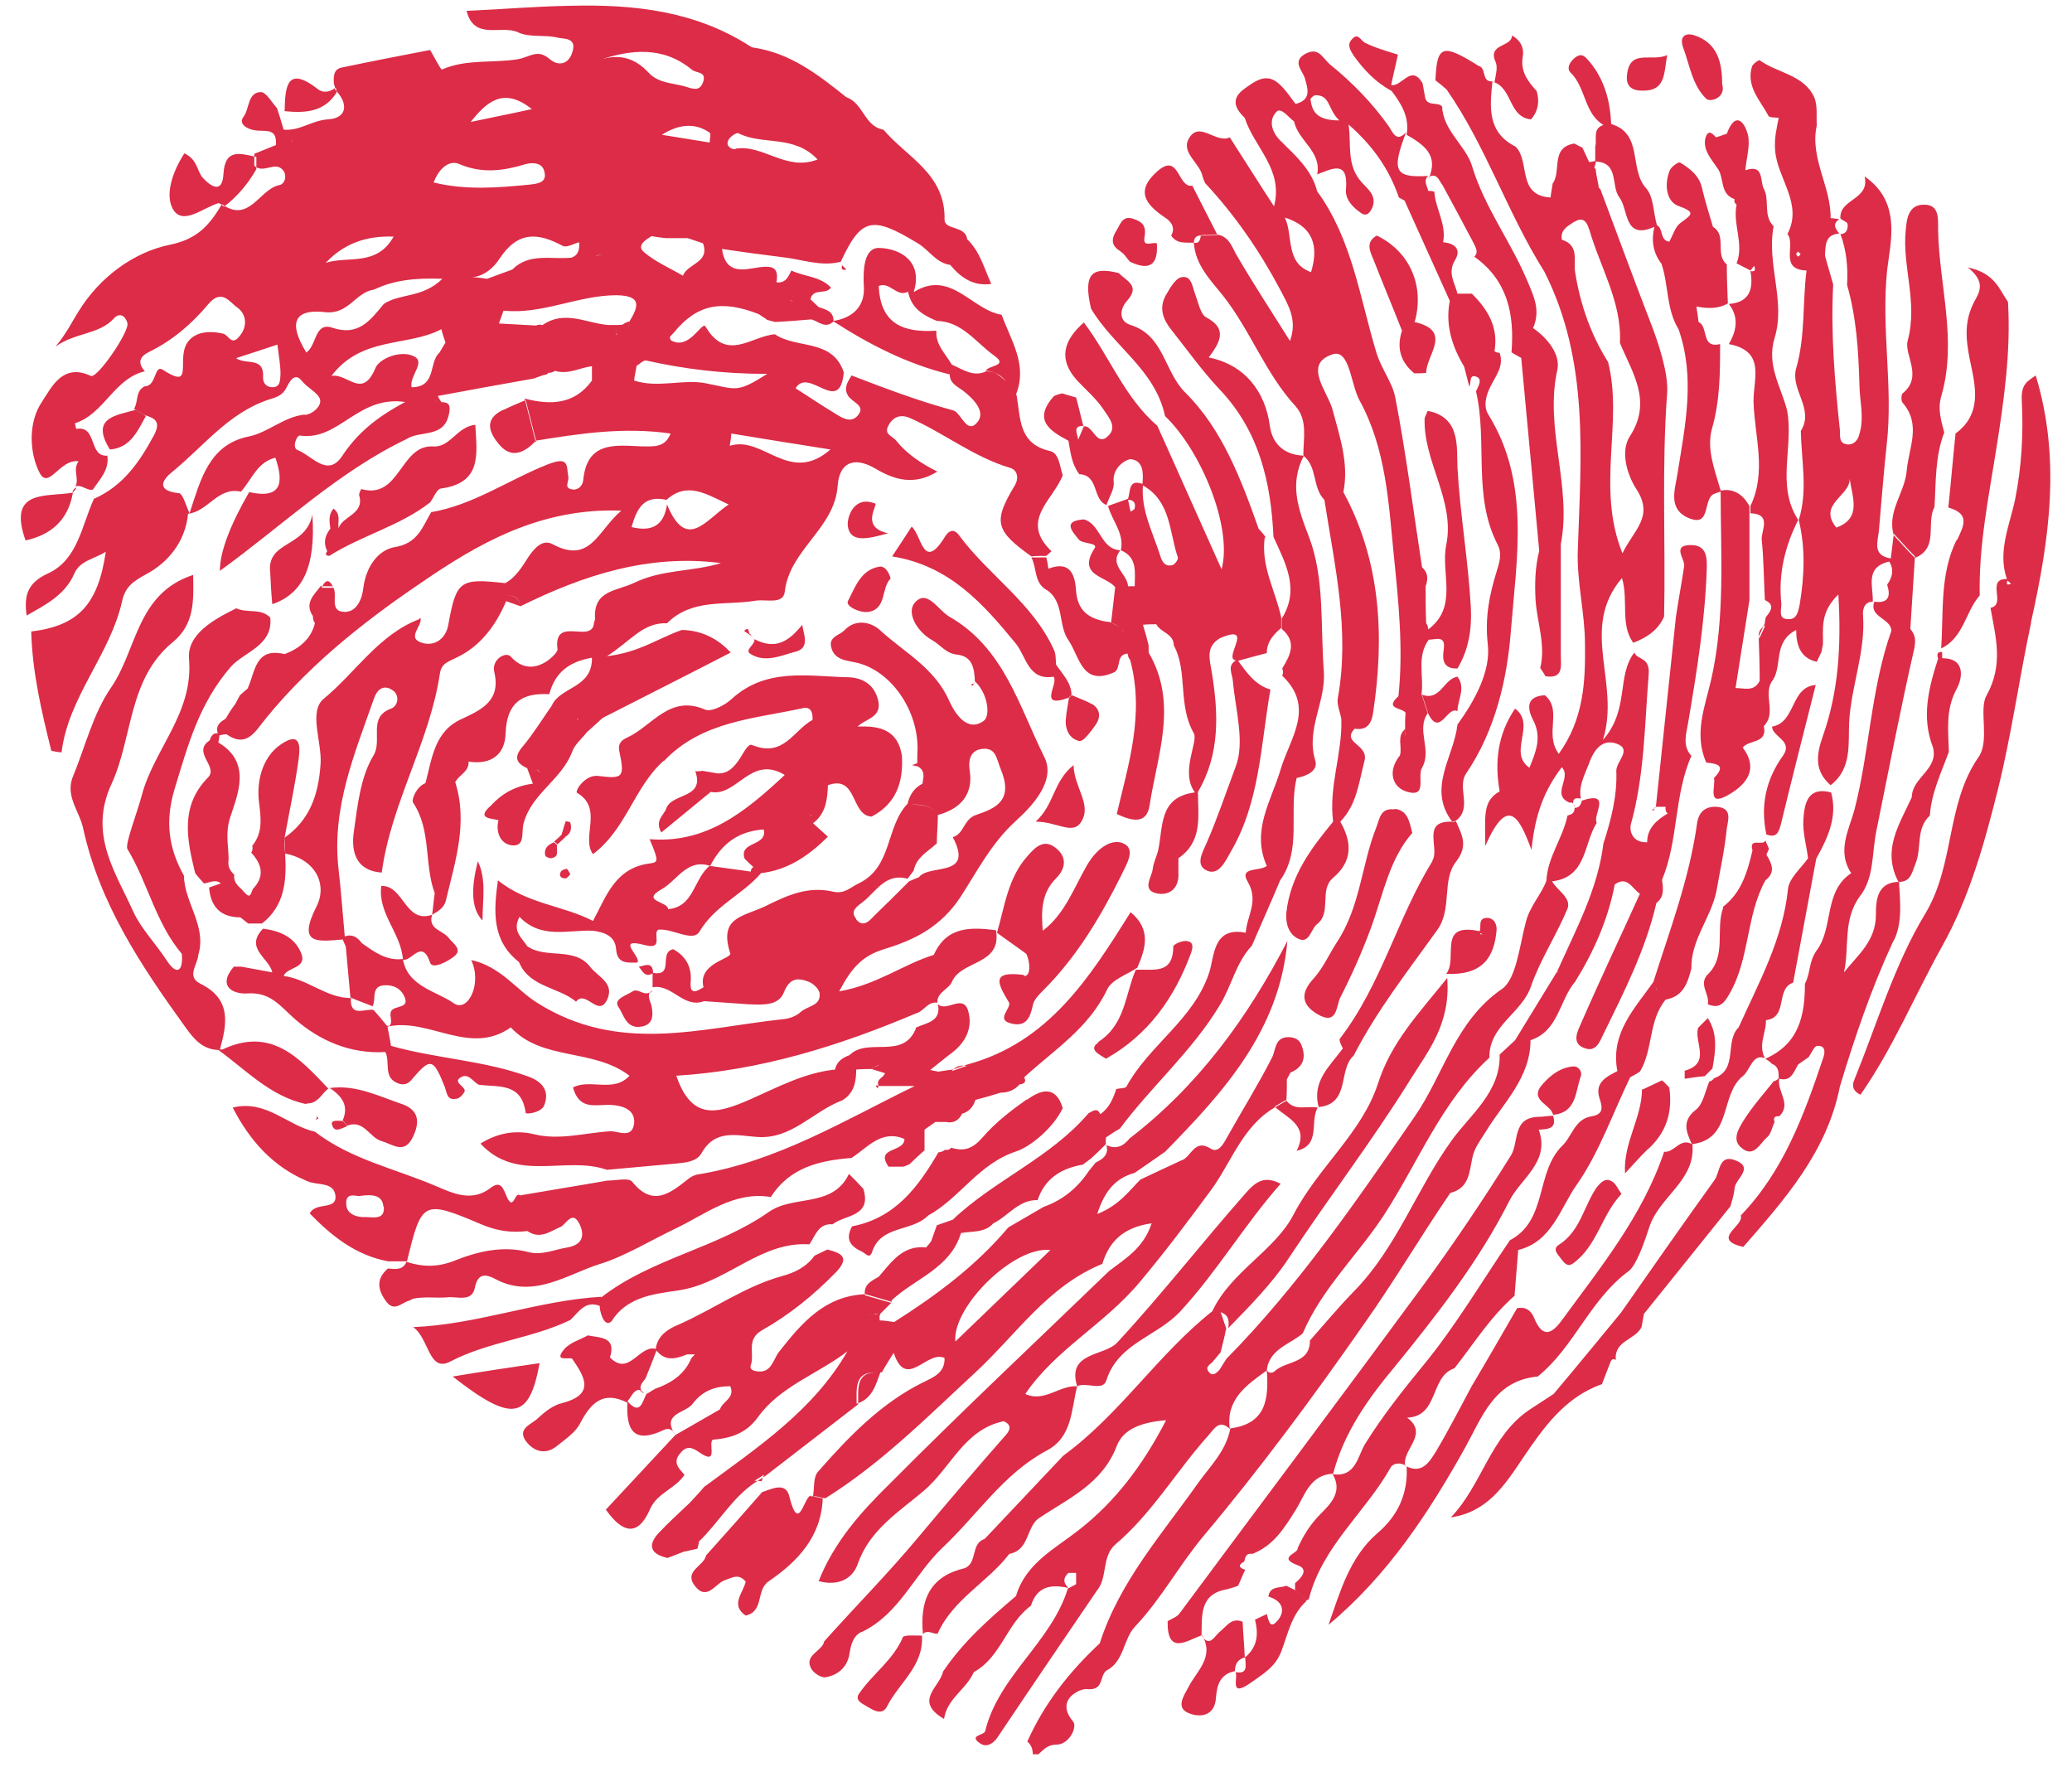 <svg xmlns="http://www.w3.org/2000/svg" xmlns:xlink="http://www.w3.org/1999/xlink" width="163" zoomAndPan="magnify" viewBox="0 0 122.25 104.25" height="139" preserveAspectRatio="xMidYMid meet" version="1.0"><defs><clipPath id="7eaab7eba5"><path d="M 1 0.25 L 121 0.25 L 121 103.504 L 1 103.504 Z M 1 0.25 " clip-rule="nonzero"/></clipPath></defs><g clip-path="url(#7eaab7eba5)"><path fill="#dc2c47" d="M 58.793 55.004 C 58.793 55.004 58.793 55.004 58.793 54.973 C 58.793 54.973 58.793 54.973 58.824 54.973 Z M 56.156 63.195 C 56.457 63.105 56.73 62.98 57.035 62.891 C 56.699 62.832 56.398 62.891 56.156 63.195 Z M 77.746 65.348 C 77.746 65.348 77.746 65.348 77.777 65.348 C 77.777 65.348 77.777 65.348 77.777 65.316 Z M 61.734 34.832 C 61.766 34.406 61.824 33.98 61.855 33.555 C 61.824 33.344 61.797 33.133 61.734 32.891 L 60.855 32.891 C 61.188 33.555 61.008 34.375 61.734 34.801 Z M 55.336 59.344 C 55.336 59.344 55.336 59.312 55.336 59.281 C 55.336 59.281 55.336 59.281 55.367 59.312 Z M 67.07 57.219 C 67.07 57.219 67.07 57.188 67.07 57.156 C 67.07 57.156 67.07 57.156 67.043 57.156 C 67.043 57.156 67.043 57.156 67.07 57.156 Z M 64.828 61.496 C 64.16 61.922 64.887 62.223 65.254 62.465 C 67.738 61.07 69.285 58.887 70.254 56.277 C 70.348 56.004 70.527 55.52 69.922 55.52 C 69.68 55.52 69.223 55.73 69.223 55.852 C 69.223 57.551 67.98 57.156 67.012 57.219 C 66.375 58.676 66.406 60.465 64.766 61.496 Z M 57.43 40.441 C 57.43 40.414 57.43 40.383 57.43 40.32 C 57.367 40.352 57.309 40.414 57.277 40.441 C 57.336 40.441 57.398 40.441 57.43 40.441 Z M 38.477 58.434 Z M 23.738 56.703 Z M 38.477 58.434 C 38.414 58.492 38.383 58.523 38.355 58.582 C 38.383 58.582 38.445 58.523 38.477 58.461 Z M 57.457 40.32 C 57.457 40.32 57.457 40.32 57.488 40.293 C 57.488 40.293 57.488 40.293 57.457 40.262 C 57.457 40.262 57.457 40.32 57.457 40.32 Z M 60.398 57.523 C 58.488 57.277 58.824 57.977 59.52 59.129 C 59.734 59.465 58.641 60.191 59.734 60.402 C 60.582 60.586 60.793 59.98 60.945 59.281 C 61.008 58.977 61.309 58.676 61.551 58.434 C 63.523 56.461 64.918 54.125 66.16 51.637 C 66.496 50.938 67.07 50.027 66.191 49.727 C 65.523 49.512 64.707 50.059 64.129 51.059 C 63.371 52.363 62.824 53.941 61.523 54.914 C 61.43 53.789 61.43 52.699 62.309 51.82 C 62.918 51.211 62.949 50.516 62.25 50 C 61.582 49.484 61.066 50 60.645 50.484 C 59.461 51.789 59.277 53.488 58.824 55.035 C 59.398 55.461 59.977 55.852 60.551 56.277 C 60.793 56.762 60.824 57.613 60.43 57.582 Z M 23.738 56.734 Z M 37.324 58.492 C 36.961 58.734 36.141 58.949 36.504 59.434 C 36.777 59.828 36.93 60.645 37.719 60.586 C 38.504 60.523 38.566 59.98 38.445 59.371 C 38.383 59.098 38.203 58.828 38.324 58.555 C 37.988 58.766 37.625 58.281 37.324 58.492 Z M 102.035 18.023 C 102.035 18.023 102.035 18.023 102.035 17.996 C 102.035 17.996 102.035 18.023 102.035 18.023 C 102.035 18.023 102.035 18.023 102.066 18.023 Z M 31.836 80.426 C 30.168 80.668 28.559 80.91 26.711 81.215 C 30.195 83.945 31.227 83.793 31.836 80.426 Z M 47.875 88.25 C 47.453 88.129 47.148 90.648 46.57 88.281 C 46.359 87.434 45.57 87.828 44.965 88.039 C 43.875 89.285 42.781 90.527 41.66 91.77 C 41.539 92.406 40.324 92.68 40.992 93.562 C 41.719 94.5 42.207 93.41 42.781 93.227 C 43.176 93.105 43.57 92.801 43.996 93.316 C 43.875 93.953 43.055 94.684 43.996 95.32 C 45.086 95.078 44.602 93.832 45.328 93.316 C 47.059 92.137 48.453 90.68 48.543 88.402 C 48.332 88.375 48.148 88.312 47.938 88.281 C 47.906 88.281 47.844 88.281 47.816 88.281 Z M 44.934 87.402 C 44.965 87.281 45.027 87.129 45.086 87.008 C 44.902 87.129 44.691 87.25 44.512 87.371 C 44.66 87.371 44.781 87.371 44.934 87.402 Z M 103.793 37.684 C 103.914 37.41 104.039 37.168 104.16 36.895 C 103.855 37.074 103.703 37.316 103.793 37.684 Z M 84.297 10.441 Z M 108.496 13.93 C 108.496 13.93 108.496 13.93 108.465 13.93 Z M 108.496 13.051 Z M 108.496 13.051 C 108.496 13.051 108.496 13.051 108.465 13.051 C 108.465 13.051 108.496 13.051 108.496 13.051 Z M 110.617 35.527 Z M 83.477 18.965 C 84.055 16.84 83.172 14.84 81.234 13.898 C 80.535 14.293 80.84 14.84 81.051 15.355 C 81.598 16.75 82.172 18.117 82.719 19.512 C 82.387 20.512 82.629 21.363 83.445 22.027 C 83.688 22.027 83.934 22.027 84.145 22 C 84.145 20.938 85.75 19.512 83.445 18.996 Z M 84.508 50.816 C 82.445 54.156 81.508 58.098 79.051 61.285 C 78.988 61.375 79.141 61.68 79.23 61.859 C 78.473 62.891 77.383 63.801 77.805 65.316 C 79.688 65.137 78.93 63.105 79.867 62.285 C 81.234 59.613 83.082 57.277 84.812 54.852 C 85.691 53.609 85.055 51.941 85.902 50.848 C 86.66 49.879 86.238 49.238 85.902 48.453 C 85.812 48.48 85.75 48.512 85.66 48.48 C 83.84 48.422 84.965 50.027 84.508 50.789 Z M 110.617 35.527 C 110.586 35.527 110.559 35.527 110.527 35.527 Z M 102.004 17.996 Z M 84.266 10.441 Z M 61.734 34.832 C 61.766 34.406 61.824 33.98 61.855 33.555 C 63.191 33.039 63.434 33.98 63.492 34.891 C 63.586 36.074 64.281 36.5 65.281 36.68 C 65.375 36.68 65.465 36.68 65.555 36.742 C 65.766 36.832 65.949 36.926 66.07 37.047 C 65.949 36.926 65.766 36.801 65.555 36.742 C 65.645 36.043 65.707 35.348 65.797 34.648 C 65.281 33.98 63.523 33.98 64.586 32.344 C 64.797 32.008 63.855 32.102 63.645 31.828 C 63.281 31.371 62.645 30.734 63.949 30.645 C 64.949 30.918 64.918 32.402 66.102 32.465 C 65.402 33.344 66.527 33.859 66.555 34.59 C 66.676 34.59 66.828 34.59 66.949 34.59 C 66.949 33.77 67.133 32.891 66.133 32.465 C 66.344 31.465 65.617 30.734 65.375 29.855 C 65.766 29.703 66.16 29.582 66.555 29.43 C 66.707 29.008 66.555 28.246 67.406 28.551 C 67.465 27.914 67.465 27.188 66.738 27.094 C 66.496 27.066 65.617 27.551 65.707 28.43 C 65.766 28.855 65.434 29.34 65.281 29.797 C 64.434 29.461 64.859 28.035 63.676 27.977 C 63.219 27.367 63.16 26.672 63.039 26.004 C 61.887 25.395 60.945 24.758 62.188 23.363 C 62.34 23.305 62.492 23.242 62.676 23.211 C 62.949 23.305 63.219 23.363 63.492 23.453 C 63.645 24 63.766 24.578 63.918 25.125 C 63.25 25.125 63.586 25.609 63.613 25.941 C 63.734 25.668 63.828 25.426 63.949 25.152 C 64.523 25.094 64.707 26.457 65.434 25.668 C 65.918 25.152 65.375 24.578 65.102 24.152 C 64.676 23.516 64.07 23 63.555 22.453 C 62.402 21.18 62.766 20.059 63.949 19.027 C 65.465 21.027 66.344 23.453 68.285 25.125 C 69.559 27.945 70.801 30.766 72.074 33.586 C 72.742 31.129 70.863 26.578 68.738 24.547 C 68.164 21.816 65.676 20.422 64.371 18.207 C 63.918 16.234 64.344 15.688 66.012 16.113 C 66.434 16.57 67.312 16.84 66.496 17.75 C 66.102 18.176 65.949 18.934 66.707 19.176 C 68.68 19.785 68.68 21.906 69.922 23.152 C 72.105 25.305 73.227 28.277 74.258 31.191 C 74.41 31.371 74.562 31.523 74.684 31.707 C 74.684 31.707 74.621 31.707 74.621 31.707 C 74.379 33.406 75.258 34.859 75.594 36.438 C 75.594 36.652 75.594 36.863 75.594 37.047 C 75.137 37.441 74.742 37.863 74.742 38.531 C 74.168 38.684 73.59 38.836 73.047 38.988 C 73.562 39.684 74.047 40.414 74.957 40.684 C 74.379 43.93 74.348 47.328 72.59 50.301 C 72.258 50.91 71.895 51.605 71.285 51.395 C 70.438 51.09 70.984 50.242 71.195 49.727 C 71.832 48.27 72.348 46.723 72.895 45.266 C 73.469 43.809 72.895 41.898 72.742 40.199 C 72.711 39.746 72.379 39.289 72.926 38.957 C 72.105 38.895 74.105 36.742 71.984 37.652 C 71.105 38.168 71.379 38.926 71.5 39.684 C 71.895 42.109 71.984 44.508 70.68 46.723 C 70.68 48.148 70.984 49.633 69.527 50.637 C 69.527 50.91 69.527 51.211 69.527 51.484 C 69.59 52.457 68.953 52.879 68.195 52.699 C 67.375 52.484 67.949 51.758 68.012 51.273 C 68.043 50.938 68.223 50.574 68.316 50.242 C 68.648 48.848 68.316 47.027 70.5 46.754 C 69.617 45.539 70.711 43.781 70.438 43.266 C 69.469 41.566 70.105 39.652 69.254 38.078 C 69.254 37.379 68.465 37.316 68.223 36.832 C 67.949 36.832 67.68 36.832 67.434 36.863 C 67.555 37.258 67.68 37.684 67.77 38.078 C 67.77 38.227 67.77 38.352 67.77 38.5 C 67.648 38.5 67.527 38.5 67.406 38.5 C 67.527 38.5 67.648 38.5 67.77 38.5 C 69.527 41.504 68.285 44.508 67.828 47.512 C 67.648 48.723 66.676 48.391 65.891 48.027 C 66.555 45.176 67.555 42.141 66.676 38.926 C 66.586 38.836 66.555 38.715 66.527 38.562 C 65.828 38.621 66.16 39.383 65.766 39.652 C 63.828 40.535 63.707 38.742 63.039 37.773 C 62.402 36.863 62.824 35.469 61.703 34.77 Z M 66.555 29.492 C 66.617 29.734 66.648 29.977 66.707 30.188 C 66.797 30.129 66.949 30.066 66.949 29.977 C 67.012 29.672 66.891 29.492 66.555 29.492 Z M 66.527 38.016 C 66.527 37.895 66.496 37.773 66.465 37.652 C 66.496 37.773 66.527 37.895 66.527 38.016 C 66.527 38.105 66.527 38.199 66.527 38.289 C 66.527 38.199 66.527 38.105 66.527 38.016 Z M 67.434 28.641 C 67.312 30.098 68.012 31.402 68.438 32.738 C 68.527 33.039 68.68 33.465 69.164 33.344 C 69.316 33.312 69.527 33.012 69.496 32.891 C 68.98 31.402 69.102 29.582 67.434 28.641 Z M 66.16 37.137 C 66.223 37.195 66.254 37.258 66.312 37.316 C 66.281 37.258 66.223 37.195 66.16 37.137 Z M 82.266 47.754 C 81.445 47.664 81.414 48.27 81.203 48.816 C 80.324 51.031 80.262 53.516 78.867 55.609 C 78.414 56.309 78.078 57.098 77.504 57.734 C 76.836 58.461 76.652 59.191 77.715 59.828 C 78.93 60.555 78.836 59.312 79.078 58.855 C 79.746 57.551 80.355 56.188 80.871 54.793 C 81.598 52.82 81.961 50.695 83.324 49.148 C 83.145 48.391 83.023 47.812 82.293 47.723 Z M 51.789 64.227 C 51.789 64.164 51.816 64.105 51.848 64.043 C 51.789 64.043 51.727 64.043 51.668 64.043 C 51.695 64.105 51.727 64.164 51.789 64.227 Z M 119.836 36.742 C 119.141 39.988 118.684 43.324 117.895 46.512 C 117.105 49.664 116.227 52.91 114.559 55.883 C 112.953 58.766 111.68 61.859 109.77 64.59 C 109.375 64.406 109.223 64.105 109.406 63.711 C 110.738 60.434 111.77 56.914 113.59 53.91 C 115.348 51 114.801 47.449 116.742 44.66 C 117.41 43.688 116.742 41.867 117.199 41.051 C 118.23 39.199 117.742 37.59 117.441 35.863 C 118.41 35.68 117.137 34.133 118.41 34.164 C 117.836 32.555 118.594 30.918 118.895 29.461 C 119.289 27.488 119.383 25.547 119.289 23.668 C 119.23 22.668 119.594 22.516 120.109 22.152 C 121.594 27.035 120.93 31.797 119.836 36.68 Z M 118.652 34.438 C 118.594 34.375 118.504 34.316 118.441 34.254 C 118.379 34.438 118.379 34.559 118.652 34.438 Z M 16.066 35.648 C 17.824 35.043 18.645 33.496 18.43 30.371 C 18.035 32.344 15.703 31.887 15.945 33.801 C 15.973 34.406 16.004 35.043 16.066 35.648 Z M 18.793 66.016 L 18.703 65.832 C 18.703 65.926 18.672 66.016 18.613 66.078 C 18.613 66.078 18.793 65.984 18.793 65.984 Z M 19.676 34.68 C 19.461 34.195 19.219 34.133 18.977 34.68 C 19.219 34.68 19.43 34.68 19.676 34.68 Z M 35.414 77.027 C 35.414 76.844 35.441 76.695 35.473 76.512 C 31.742 76.723 28.195 78.148 24.375 78.301 C 25.316 78.938 25.285 81 26.559 80.336 C 28.832 79.152 31.41 78.969 33.652 77.879 C 34.141 77.422 34.531 76.695 35.414 77.059 Z M 1.508 31.887 C 3.027 31.555 4.027 30.676 4.301 29.066 C 2.754 29.34 0.418 28.824 1.508 31.887 Z M 29.68 24.184 C 28.469 24.758 28.922 25.609 29.469 26.246 C 30.168 27.066 30.926 26.73 31.59 26.035 C 31.59 26.035 31.652 26.094 31.652 26.094 C 31.441 25.273 31.227 24.426 31.016 23.605 C 30.59 23.789 30.137 23.969 29.711 24.184 Z M 6.484 26.52 C 7.695 26.43 8.121 25.426 8.605 24.547 C 8.395 24.426 8.211 24.305 8 24.184 C 6.785 24.516 5.332 24.668 6.484 26.52 Z M 51.848 64.043 Z M 66.102 14.84 C 66.344 14.961 66.465 15.234 66.676 15.445 C 67.828 15.992 68.344 15.629 68.254 14.355 C 67.98 14.262 67.406 14.629 67.527 13.988 C 67.648 13.324 67.406 13.078 66.828 12.898 C 66.223 12.715 66.102 13.23 65.891 13.566 C 65.586 14.051 65.496 14.477 66.133 14.84 Z M 18.129 65.105 C 18.766 65.105 18.977 64.531 19.371 64.227 C 17.672 62.438 16.004 60.555 13.125 61.922 C 13.094 61.922 13.031 61.922 12.973 61.922 C 13.398 60.402 13.668 58.949 11.82 58.039 C 10.973 57.613 11.668 56.914 11.699 56.34 C 12.215 54.641 10.879 53.273 10.852 51.668 C 9.941 50.027 9.727 48.453 10.305 46.539 C 11.094 43.961 11.73 41.535 13.609 39.352 C 14.367 38.473 16.125 38.105 15.945 36.438 C 15.398 35.863 14.578 36.195 13.941 35.891 C 12.641 36.531 11.031 37.41 11.152 38.867 C 11.426 42.082 9.09 44.176 8.363 46.934 C 8.09 47.965 7.363 49.816 7.516 50.09 C 8.727 52.09 9.184 54.457 10.727 56.277 C 10.82 57.371 10.395 57.551 9.82 56.641 C 9.184 55.672 8.332 54.793 7.879 53.82 C 6.816 51.453 5.211 49.238 6.574 46.266 C 7.848 43.508 7.543 40.078 10.184 37.895 C 11.488 36.832 11.426 35.438 11.395 33.922 C 8.059 35.012 8.09 38.32 6.574 40.535 C 5.48 42.109 5.027 44.082 4.27 45.902 C 3.875 47.027 4.695 47.875 4.906 48.875 C 5.875 53.305 8.301 56.945 10.879 60.523 C 11.363 61.191 11.879 61.922 12.883 61.949 C 14.52 63.133 15.945 64.68 18.035 65.137 Z M 100.672 5.828 C 100.883 6.043 101.855 5.801 101.609 4.949 C 101.609 3.645 101.309 2.492 99.914 2.066 C 99.367 1.918 99.094 2.219 99.305 2.797 C 99.699 3.859 99.852 5.043 100.672 5.828 Z M 115.438 31.859 C 114.438 33.891 114.68 36.105 114.531 38.258 C 115.863 37.621 115.953 36.105 116.805 35.133 C 116.742 32.223 117.32 29.402 117.773 26.551 C 118.23 23.668 118.652 20.754 118.473 17.812 C 117.957 17.086 117.715 16.113 116.105 15.781 C 117.016 16.508 116.895 17.055 116.59 17.602 C 116.016 18.602 115.926 19.512 116.137 20.754 C 116.379 22.273 117.199 24.242 115.379 25.578 C 115.227 27.035 115.105 28.492 114.953 29.945 C 116.227 30.312 115.895 30.977 115.469 31.859 Z M 96.758 5.344 C 98.305 5.434 98.152 4.375 98.367 3.25 C 97.457 3.676 96.184 2.855 96 4.375 C 95.941 4.77 96 5.312 96.789 5.344 Z M 19.461 64.227 C 19.461 64.227 19.43 64.227 19.402 64.195 C 19.402 64.195 19.43 64.195 19.461 64.195 Z M 19.582 66.32 C 19.703 66.895 20.16 66.562 20.492 66.441 C 20.402 66.32 20.312 66.227 20.219 66.137 C 19.977 66.137 19.523 66.047 19.582 66.348 Z M 20.219 66.105 C 20.312 66.199 20.402 66.32 20.492 66.41 C 21.465 66.047 21.797 67.109 22.496 67.32 C 23.223 67.531 23.891 68.168 24.406 66.988 C 24.828 66.047 24.586 65.438 23.707 65.137 C 22.344 64.68 21.008 63.984 19.461 64.195 C 20.129 64.652 20.613 65.195 20.219 66.105 Z M 96.879 64.258 C 96.879 65.957 95.758 67.441 95.879 69.23 C 96.305 68.777 96.699 68.32 97.125 67.898 C 98.305 66.895 98.699 65.652 98.488 64.164 C 98.336 64.012 98.215 63.863 98.062 63.742 C 97.668 63.922 97.305 64.105 96.91 64.285 Z M 4.301 29.035 C 4.301 29.035 4.301 29.035 4.301 29.066 C 4.301 29.066 4.301 29.066 4.328 29.066 Z M 99.398 63.164 C 99.398 63.316 99.398 63.469 99.398 63.648 C 99.793 63.59 100.188 63.527 100.582 63.496 C 100.73 63.348 100.883 63.195 101.035 63.043 C 101.219 62.012 101.367 61.012 100.762 60.07 C 100.582 60.254 100.367 60.465 100.188 60.645 C 99.941 61.496 100.973 62.711 99.43 63.164 Z M 104.219 49.238 C 104.766 49.422 104.918 49.211 105.066 48.664 C 105.734 45.902 106.434 43.172 107.129 40.414 C 105.613 40.535 105.977 42.629 104.551 42.871 C 104.582 43.508 105.828 43.688 105.191 44.598 C 104.188 45.996 103.855 47.543 104.219 49.238 Z M 75.895 64.895 C 75.652 65.016 75.441 65.168 75.199 65.289 C 75.957 65.984 77.262 66.41 76.504 67.898 C 77.957 67.562 77.262 66.168 77.746 65.348 C 77.109 65.227 76.352 65.59 75.867 64.895 Z M 66.133 32.496 Z M 101.672 53.547 C 101.188 54.852 101.914 56.43 100.703 57.551 C 100.246 58.129 100.883 58.676 100.762 59.25 C 101.398 59.523 101.703 59.25 102.035 58.645 C 103.25 56.551 103.008 54.035 104.16 51.941 C 104.797 51.453 104.523 50.938 104.219 50.422 C 104.281 50.301 104.309 50.211 104.371 50.09 C 104.309 49.906 104.219 49.758 104.16 49.574 C 104.066 49.969 103.156 49.363 103.398 50.18 C 103.098 51.426 102.762 52.668 101.641 53.516 Z M 111.68 55.582 C 110.406 58.34 109.434 61.191 108.555 64.105 C 107.797 67.957 105.312 70.75 102.855 73.57 C 100.883 73.113 102.945 72.324 102.703 71.719 C 105.219 69.109 106.434 65.805 107.555 62.465 C 107.645 62.223 107.797 61.68 107.223 61.707 C 107.039 61.707 106.887 62.133 106.707 62.375 C 106.492 62.527 106.312 62.648 106.098 62.801 C 105.828 63.227 105.703 63.832 104.977 63.648 C 104.824 64.379 105.734 65.137 104.977 65.863 C 104.703 65.832 104.613 65.957 104.703 66.199 C 104.551 66.5 104.492 66.926 104.25 67.109 C 103.824 67.473 103.461 68.383 102.703 67.684 C 102.188 67.23 102.582 66.594 102.855 66.137 C 103.371 65.316 104.039 64.559 104.645 63.801 C 104.766 63.77 104.855 63.711 104.945 63.621 C 104.945 63.254 104.945 62.922 104.551 62.77 C 104.402 62.617 104.25 62.527 104.16 62.465 C 106.16 61.586 106.492 59.887 106.492 58.039 C 106.828 57.43 106.707 56.734 107.191 56.066 C 108.191 54.73 107.586 52.609 109.223 51.516 C 108.375 50.242 109.07 48.996 109.406 47.812 C 110.312 44.324 110.375 40.656 111.59 37.227 C 111.59 36.469 110.254 36.438 110.586 35.5 C 111.438 35.621 111.559 35.164 111.344 34.496 C 111.648 34.074 111.77 33.617 111.465 33.133 C 110.012 33.465 110.527 34.59 110.496 35.5 C 109.949 35.5 109.891 36.043 109.922 36.316 C 110.07 38.473 109.223 40.473 109.102 42.598 C 109.039 43.84 109.285 45.355 108.008 46.328 C 107.039 45.48 107.16 44.539 107.555 43.414 C 108.465 40.836 108.648 38.137 108.465 35.074 C 107.344 36.164 107.586 37.137 107.555 38.016 C 107.523 38.168 107.496 38.32 107.465 38.473 C 107.371 38.652 107.281 38.867 107.191 39.047 C 106.25 38.836 105.977 38.105 105.977 37.168 C 104.551 37.895 105.219 39.383 104.523 40.23 C 104.039 41.051 104.824 42.082 104.066 42.84 C 104.309 43.902 103.156 43.629 102.824 44.113 C 103.887 45.508 102.824 46.449 101.855 46.965 C 100.703 47.57 101.246 46.359 101.125 45.902 C 101.883 45.145 101.277 45.055 100.672 44.992 C 99.914 43.293 100.609 41.656 100.973 40.047 C 101.793 36.379 101.52 32.707 101.52 29.008 C 101.398 29.035 101.277 29.098 101.156 29.129 C 100.43 29.402 101.004 31.16 99.609 30.555 C 98.367 30.008 98.852 28.824 98.973 27.945 C 99.43 25.094 100.035 22.273 99.035 19.422 C 98.305 18.238 98.457 16.84 98.031 15.566 C 97.516 14.898 97.426 14.172 97.609 13.383 C 95.789 14.203 96.094 12.352 95.547 11.652 C 95.031 10.988 95.547 9.59 94.152 9.531 C 94.152 9.652 94.09 9.805 94.059 9.926 C 93.938 9.805 93.816 9.684 93.695 9.562 C 93.848 9.562 93.969 9.531 94.121 9.5 C 94.121 9.227 94.121 8.926 94.121 8.652 C 94.242 8.195 93.938 7.59 94.605 7.375 C 93.453 6.68 93.574 5.164 92.664 4.281 C 92.391 4.008 92.664 3.586 92.969 3.371 C 93.363 3.098 93.543 3.371 93.789 3.645 C 94.668 4.707 95 5.949 95.062 7.316 C 96.973 7.895 96.094 9.984 97.125 11.109 C 97.578 11.625 97.547 12.562 97.762 13.293 C 98.152 13.473 97.91 14.172 98.488 14.262 C 98.699 13.898 98.82 13.414 99.125 13.172 C 99.82 12.656 100.094 12.535 99.004 12.141 C 98.305 11.867 98.184 10.867 98.52 10.047 C 98.609 9.836 99.035 9.531 99.125 9.59 C 99.73 9.957 100.277 10.379 100.43 11.137 C 100.609 11.898 100.852 12.656 101.066 13.383 C 101.914 13.898 101.156 15.023 101.883 15.598 C 101.883 16.355 101.914 17.145 101.945 17.902 C 101.367 18.238 100.73 18.207 100.094 18.086 C 100.125 18.391 100.188 18.691 100.215 18.996 C 100.824 19.27 100.336 20.574 101.488 20.301 C 101.488 21.969 101.488 23.637 101.004 25.305 C 100.672 26.52 101.188 27.762 101.52 28.945 C 102.34 28.793 102.855 29.219 103.219 29.855 C 103.219 30.008 103.219 30.16 103.219 30.281 C 103.219 31.98 103.219 33.707 103.219 35.406 C 102.945 37.137 102.672 38.867 102.398 40.594 C 102.914 40.594 103.492 40.836 103.824 40.168 C 103.824 39.289 103.793 38.441 103.766 37.562 C 103.887 37.289 104.008 37.047 104.129 36.773 C 104.129 36.652 104.16 36.531 104.188 36.406 C 104.492 36.043 104.734 35.68 104.129 35.406 C 104.066 34.223 104.066 33.039 103.945 31.859 C 103.887 31.312 104.582 30.34 103.277 30.281 C 103.277 30.129 103.277 29.977 103.277 29.855 C 104.25 27.824 103.523 25.762 103.461 23.727 C 103.43 22.363 104.219 20.727 102.004 20.301 C 102.461 19.512 102.613 18.723 102.004 17.934 C 103.25 17.844 103.461 17.023 103.277 15.992 C 103.582 16.055 103.582 15.902 103.492 15.688 C 103.43 15.781 103.34 15.871 103.277 15.961 C 103.008 15.809 102.734 15.688 102.461 15.539 C 102.914 14.383 102.219 13.23 102.461 12.078 C 102.34 11.988 102.309 11.867 102.34 11.746 C 101.43 11.441 101.762 10.441 101.309 9.895 C 100.973 9.379 100.488 8.895 100.609 8.195 C 100.762 7.621 101.004 7.832 101.246 8.105 C 101.461 8.043 101.672 7.953 101.883 7.895 C 102.371 6.559 102.914 7.133 103.129 7.953 C 103.277 8.59 103.035 9.348 102.977 10.047 C 102.793 9.984 102.641 9.957 102.461 9.895 C 102.52 10.199 102.398 10.473 102.34 10.773 C 102.34 10.805 102.34 10.867 102.309 10.895 C 102.309 10.867 102.309 10.805 102.34 10.773 C 102.398 10.473 102.492 10.199 102.461 9.895 L 102.977 10.047 C 104.098 9.652 103.824 10.684 104.066 11.137 C 104.43 11.805 104.008 12.715 104.645 13.352 C 104.219 15.566 105.371 17.781 104.703 19.938 C 104.219 21.543 105.066 22.789 105.434 24.184 C 105.855 26.336 104.766 28.641 106.098 30.676 C 105.312 32.223 104.918 33.859 105.098 35.59 C 105.129 35.953 104.855 36.559 105.555 36.531 C 106.008 36.531 106.098 36.105 106.191 35.621 C 106.465 33.949 106.523 32.312 106.129 30.676 C 106.676 28.945 106.281 27.156 106.25 25.426 C 107.07 24.121 105.613 23 105.977 21.727 C 106.523 19.844 106.344 17.875 106.586 15.961 C 106.734 15.961 106.855 15.93 106.949 15.871 C 106.855 15.93 106.734 15.961 106.586 15.961 C 104.945 15.902 105.977 14.445 105.461 13.809 C 106.402 12.02 104.855 10.531 104.734 8.863 C 104.676 8.137 104.824 7.59 104.945 6.953 C 104.734 6.922 104.402 6.953 104.34 6.832 C 103.855 5.922 103.008 5.102 103.371 3.918 C 103.43 3.766 103.766 3.523 103.824 3.555 C 104.855 4.312 106.434 4.402 107.039 5.738 C 107.25 6.223 107.16 6.859 107.191 7.406 C 106.766 9.32 108.039 11.016 108.008 12.867 C 108.008 12.867 108.312 12.898 108.523 12.93 C 108.102 13.203 108.281 13.504 108.523 13.777 C 107.676 13.84 107.707 14.477 107.676 15.082 C 107.828 15.66 108.008 16.234 108.16 16.781 C 108.008 19.664 108.254 22.516 108.555 25.367 C 108.586 25.699 108.465 26.125 108.949 26.215 C 109.375 26.277 109.617 25.973 109.707 25.609 C 110.012 24.609 109.707 23.605 109.707 22.637 C 109.648 20.633 109.527 18.723 108.98 16.812 C 109.039 15.781 108.949 14.777 108.586 13.809 C 108.949 13.809 109.039 13.504 109.012 13.23 C 109.012 13.109 108.738 13.02 108.586 12.898 C 108.496 11.715 110.344 11.805 110.012 10.41 C 112.227 11.926 111.527 14.324 111.344 15.93 C 110.98 19.422 111.711 22.816 111.316 26.246 C 111.133 27.914 111.012 29.582 110.859 31.281 C 110.801 31.949 110.438 32.77 111.559 32.949 C 111.617 32.465 111.68 31.98 111.738 31.492 C 112.164 31.949 112.559 32.402 112.984 32.828 C 112.891 34.254 112.801 35.68 112.711 37.105 C 112.984 37.441 113.043 37.711 112.953 38.227 C 112.133 41.809 111.438 45.418 110.707 49.027 C 110.438 50.332 110.586 51.789 109.738 52.879 C 108.707 54.277 109.133 55.883 108.797 57.371 C 109.617 56.34 110.68 55.52 110.68 53.973 C 110.68 53.215 110.707 52.062 112.012 52.031 C 111.012 50.148 112.074 48.633 112.801 47.027 C 112.801 45.871 114.41 45.387 114.043 44.082 C 113.348 42.293 113.801 40.562 114.348 38.867 C 114.285 38.652 114.258 38.441 114.59 38.473 C 114.59 38.594 114.59 38.715 114.59 38.836 C 116.105 38.836 115.711 40.199 115.438 40.656 C 114.773 41.898 114.953 43.113 114.984 44.355 C 114.531 45.602 113.953 46.781 113.863 48.117 C 113.012 48.906 113.406 50.027 113.012 50.969 C 112.801 51.484 112.742 52.031 112.043 52.031 C 112.105 53.184 112.254 54.367 111.77 55.43 Z M 106.219 14.992 C 106.191 14.93 106.129 14.898 106.098 14.84 C 106.039 14.898 105.977 14.93 105.977 14.992 C 105.977 15.051 106.039 15.082 106.098 15.145 C 106.16 15.082 106.191 15.051 106.25 14.992 Z M 109.133 28.246 C 109.16 29.281 107.223 29.734 108.344 31.129 C 109.859 30.582 109.285 29.34 109.133 28.246 Z M 100.73 59.281 C 100.73 59.281 100.73 59.281 100.73 59.25 C 100.73 59.25 100.73 59.281 100.73 59.281 Z M 63.949 25.152 C 63.949 25.152 63.949 25.152 63.949 25.125 C 63.949 25.125 63.949 25.125 63.918 25.125 Z M 4.301 29.035 C 4.422 28.945 4.48 28.855 4.512 28.762 C 4.422 28.793 4.328 28.887 4.27 29.008 Z M 18.824 5.312 C 16.914 3.797 16.824 5.102 16.793 6.559 C 18.008 6.68 19.129 6.617 19.855 5.465 C 19.855 5.375 19.855 5.254 19.797 5.164 C 19.492 5.434 19.066 5.496 18.793 5.285 Z M 85.992 41.961 C 85.992 41.293 86.508 40.594 85.992 39.926 C 85.176 40.047 84.992 41.383 83.902 40.988 C 84.023 41.352 84.145 41.719 84.266 42.109 C 84.965 43.508 85.387 41.625 85.992 41.961 Z M 94.273 69.961 C 93.453 71.082 93.273 72.629 91.969 73.449 C 91.543 73.723 91.969 74.055 92.148 74.328 C 92.301 74.512 92.484 74.781 92.816 74.539 C 94.242 73.508 94.484 71.688 95.668 70.445 C 95.457 70.141 95.336 69.84 95.121 69.715 C 94.758 69.473 94.484 69.715 94.242 70.02 Z M 49.727 15.629 C 49.727 15.629 49.758 15.629 49.758 15.629 Z M 49.938 15.902 C 49.848 15.809 49.785 15.75 49.695 15.66 C 49.605 15.871 49.695 15.961 49.938 15.902 Z M 49.695 15.66 C 49.695 15.66 49.695 15.66 49.695 15.629 L 49.664 15.629 C 49.664 15.66 49.664 15.66 49.664 15.66 Z M 24.191 76.723 C 23.676 76.844 23.254 77.484 22.738 76.723 C 22.25 76.027 22.223 75.418 22.887 74.844 C 23.312 74.875 23.77 74.965 23.98 74.449 C 24.922 74.754 25.801 74.781 26.801 74.387 C 28.164 73.844 29.652 73.477 31.168 73.871 C 31.957 74.086 32.715 73.723 33.473 73.602 C 34.383 73.449 34.504 72.871 34.199 72.234 C 33.773 71.355 33.41 72.234 33.078 72.387 C 32.441 72.66 31.863 73.145 31.105 72.629 C 30.953 71.93 30.805 71.234 30.652 70.535 C 32.379 70.234 34.109 69.961 35.836 69.656 C 36.352 69.656 37.082 69.473 37.293 69.715 C 38.504 71.234 39.535 70.414 40.598 69.566 C 40.75 69.445 40.961 69.324 41.176 69.293 C 45.844 68.535 49.816 66.105 53.973 64.074 C 53.273 64.074 52.547 64.074 51.848 64.074 C 51.637 63.68 52.152 63.59 52.211 63.316 C 51.941 63.227 51.695 63.164 51.426 63.074 C 51.484 63.043 51.547 62.98 51.605 62.953 C 51.637 62.953 51.695 62.922 51.727 62.891 C 51.758 62.891 51.816 62.891 51.848 62.859 C 51.879 62.859 51.91 62.859 51.969 62.859 C 51.941 62.859 51.91 62.859 51.848 62.859 C 51.816 62.859 51.758 62.859 51.727 62.891 C 51.695 62.891 51.637 62.922 51.605 62.953 C 51.547 62.98 51.484 63.012 51.426 63.074 C 51.121 63.074 50.816 63.074 50.516 63.105 C 50.516 63.832 50.395 64.5 49.695 64.922 C 47.969 65.562 46.691 67.258 44.633 67.078 C 43.418 66.988 42.176 66.621 41.387 68.047 C 41.082 68.562 40.418 68.594 39.84 68.656 C 38.504 68.777 37.172 68.898 35.809 69.02 C 33.379 68.168 30.5 69.809 28.348 67.473 C 29.227 66.926 30.289 66.621 31.531 66.926 C 33.016 67.289 34.531 66.836 36.02 66.742 C 36.504 66.742 37.293 67.199 37.414 66.289 C 37.504 65.41 36.625 65.227 36.078 65.195 C 35.172 65.137 34.199 65.562 33.805 64.164 C 34.805 63.621 36.199 64.5 37.141 63.469 C 34.988 61.828 31.984 62.617 30.137 60.617 C 27.742 62.316 25.344 60.07 22.949 60.555 C 23.223 60.312 22.949 59.949 23.07 59.676 C 23.254 59.281 24.254 59.555 23.828 58.734 C 23.617 58.312 23.223 58.129 22.766 58.129 C 21.828 58.129 22.223 58.949 21.98 59.371 C 21.555 59.191 21.098 59.039 20.676 58.855 C 20.582 57.855 20.492 56.855 20.402 55.852 C 20.34 55.703 20.281 55.582 20.219 55.43 C 18.734 55.551 17.52 55.762 18.672 53.488 C 19.34 52.184 18.613 50.695 16.824 50.363 C 16.824 50.027 16.824 49.664 16.793 49.332 C 16.793 49.664 16.793 50.027 16.824 50.363 C 16.914 51.91 16.824 53.426 15.457 54.488 C 15.188 54.488 14.914 54.488 14.641 54.488 C 14.488 54.367 14.336 54.246 14.184 54.125 C 13.031 54.125 12.426 53.516 12.336 52.363 C 12.578 52.273 12.789 52.215 13.031 52.121 C 12.699 51.848 12.367 52.09 12.031 52.121 C 11.852 51.91 11.668 51.727 11.516 51.516 C 11.031 49.543 10.605 47.57 12.273 45.871 C 12.91 45.234 11.305 44.387 12.367 43.688 C 12.457 43.445 12.547 43.234 12.852 43.266 C 12.699 42.84 12.973 42.598 13.305 42.414 C 13.488 42.109 13.668 41.809 13.883 41.535 C 13.973 41.352 14.062 41.203 14.156 41.02 L 14.609 40.625 C 15.066 39.652 15.035 38.168 16.793 38.594 C 16.793 38.684 16.793 38.773 16.793 38.895 C 16.793 39.078 16.793 39.262 16.793 39.41 C 16.793 39.262 16.793 39.078 16.793 38.895 C 16.793 38.715 16.793 38.715 16.793 38.594 C 17.672 38.258 18.34 37.711 18.582 36.773 C 18.492 36.652 18.461 36.5 18.461 36.348 C 18.492 36.379 18.551 36.438 18.582 36.469 C 18.551 36.438 18.492 36.379 18.461 36.348 C 17.945 35.59 18.523 35.105 18.914 34.59 C 19.16 34.59 19.371 34.59 19.613 34.59 C 20.008 35.043 19.34 36.074 20.34 36.105 C 21.098 36.105 21.371 35.254 21.434 34.711 C 21.586 33.465 22.281 32.465 23.281 32.281 C 24.648 32.07 24.922 31.098 25.438 30.219 C 27.922 29.797 30.016 28.309 32.32 27.398 C 33.625 26.883 33.41 27.52 33.531 28.125 C 33.594 28.43 33.199 28.824 33.836 28.887 C 34.199 28.887 34.383 28.582 34.41 28.34 C 34.625 26.004 36.324 26.277 37.867 26.336 C 38.566 26.336 39.234 26.43 39.566 25.578 C 36.809 25.184 34.199 25.578 31.59 26.004 C 31.379 25.184 31.168 24.336 30.953 23.516 C 32.473 23.91 33.895 23.879 34.926 22.453 C 35.746 22.453 36.594 22.453 37.414 22.453 C 38.809 22.91 40.266 22.363 41.598 22.605 C 43.48 22.969 43.449 23.211 45.27 22.059 C 42.57 22.059 40.324 21.758 38.113 21.27 C 37.961 21.242 37.746 21.484 37.566 21.574 C 37.504 21.879 37.445 22.152 37.414 22.453 C 36.594 22.453 35.746 22.453 34.926 22.453 C 34.926 22.18 34.926 21.879 34.926 21.605 C 34.199 21.695 33.531 22.121 32.742 21.879 C 32.621 21.969 32.5 22 32.352 22 C 32.352 22 32.352 21.938 32.379 21.938 C 32.379 21.938 32.379 21.938 32.379 21.906 C 32.379 21.906 32.379 21.879 32.41 21.879 C 32.41 21.879 32.41 21.879 32.379 21.906 C 32.379 21.906 32.379 21.906 32.379 21.938 C 32.379 21.938 32.379 21.969 32.352 22 C 32.289 22.09 32.199 22.121 32.078 22.121 L 31.5 22.332 C 29.621 22.668 27.742 23 25.828 23.363 C 25.891 23.484 25.953 23.605 26.043 23.727 C 25.859 23.727 25.617 23.727 25.68 23.578 C 25.617 23.727 25.828 23.727 26.043 23.727 C 26.496 23.727 26.59 23.91 26.496 24.395 C 26.223 25.883 24.801 25.367 23.98 25.91 C 19.918 27.855 16.672 31.008 12.973 33.68 C 12.973 32.586 13.547 31.039 14.699 29.035 C 16.609 29.461 16.762 28.492 16.246 27.004 C 15.156 27.277 14.852 28.309 14.215 29.008 C 12.852 28.703 12.273 30.188 11.094 30.312 C 10.941 31.98 9.879 33.223 8.605 33.891 C 7.816 34.316 7.395 34.648 7.211 35.438 C 6.512 38.621 4.027 41.109 3.633 44.387 C 3.422 44.387 3.207 44.324 3.027 44.297 C 2.449 41.961 1.902 39.652 1.844 37.258 C 4.602 36.926 5.785 35.68 6.242 32.555 C 5.574 32.98 4.723 33.07 4.391 33.828 C 3.844 35.105 2.691 35.68 1.57 36.316 C 1.418 35.195 1.57 34.406 2.844 33.828 C 4.602 33.012 4.816 31.008 5.543 29.43 C 7.27 28.672 8.242 27.246 9.09 25.668 C 9.516 24.852 9.121 24.668 8.516 24.484 C 8.301 24.363 8.121 24.242 7.906 24.121 C 8.18 23.699 7.969 23.059 8.547 22.789 C 9.242 22.789 9.09 21.484 9.605 21.816 C 11.062 22.758 10.727 21.938 10.82 20.938 C 10.941 19.664 12.094 19.422 13.184 19.691 C 13.488 19.785 13.668 20.422 14.125 19.844 C 14.641 19.238 14.52 18.512 14.004 18.145 C 13.578 17.875 13.094 16.965 12.273 17.965 C 11.336 19.086 10.184 20.086 8.816 20.754 C 8.242 21.027 8.09 21.391 8.547 21.906 C 6.727 22.332 6.148 24.426 4.422 24.973 C 4.422 24.973 4.48 25.305 4.512 25.305 C 5.754 25.094 5.211 26.973 6.332 26.883 C 6.453 27.73 5.906 28.246 5.48 28.887 C 5.148 28.977 4.785 28.551 4.449 28.703 C 4.695 28.246 4.27 27.73 4.633 27.215 C 3.512 27.066 2.875 28.945 2.328 27.883 C 1.723 26.672 1.66 24.91 2.48 23.699 C 3.027 22.879 3.691 21.391 5.359 22.18 C 5.727 22.363 7.664 19.543 7.516 19.055 C 7.395 18.633 7.059 18.418 6.727 18.781 C 5.848 19.754 4.449 19.602 3.27 20.453 C 3.938 19.664 4.27 18.934 4.664 18.328 C 5.848 16.418 7.816 14.898 10 14.445 C 11.668 14.113 12.367 13.262 13.094 12.047 C 14.699 13.203 15.309 11.168 16.461 10.926 C 16.824 10.867 16.945 10.352 16.703 10.047 C 16.246 9.469 15.52 10.289 15.004 9.773 L 15.004 9.074 C 15.43 8.895 15.852 8.742 16.277 8.559 C 16.367 7.469 15.582 7.801 15.004 7.68 C 14.609 7.621 14.035 7.316 14.367 6.891 C 14.73 6.406 14.609 5.434 15.398 5.434 C 15.703 5.434 16.035 6.043 16.34 6.375 C 16.488 6.801 16.609 7.227 16.734 7.648 C 16.793 7.742 16.883 7.832 16.977 7.922 C 16.883 7.832 16.793 7.742 16.734 7.648 C 17.672 7.742 18.402 7.105 19.34 7.043 C 20.492 6.984 20.582 6.102 19.766 5.285 C 19.766 5.191 19.766 5.07 19.703 4.98 C 19.676 4.555 19.645 4.07 20.191 3.98 C 21.918 3.617 23.648 3.281 25.375 2.949 C 25.617 3.344 26.012 4.133 26.074 4.102 C 27.527 3.465 29.074 3.738 30.562 3.492 C 31.258 3.371 31.715 2.855 32.441 3.492 C 32.895 3.887 33.531 3.859 33.773 3.07 C 34.047 2.191 33.258 2.312 32.895 2.219 C 32.137 2.039 31.227 2.219 30.59 1.918 C 29.59 1.43 27.984 2.434 27.527 0.641 C 29.59 0.551 31.652 0.371 33.684 0.34 C 37.414 0.25 41.023 0.641 44.266 2.734 C 44.266 2.734 44.387 2.797 44.387 2.797 C 46.602 3.102 48.27 4.402 49.938 5.738 C 50.938 6.074 51 7.469 52.121 7.648 C 53.516 9.289 55.789 10.258 55.73 12.957 C 55.73 13.598 56.973 13.293 57.062 14.113 C 57.824 14.84 58.066 15.84 58.488 16.75 C 57.43 16.902 56.699 16.387 56.062 15.629 C 56.062 14.992 56.004 14.324 56.73 14.172 C 56.035 14.324 56.062 14.992 56.062 15.629 C 55.215 15.508 54.82 14.75 54.152 14.355 C 51.453 12.715 50.816 12.836 49.605 15.445 C 48.422 15.75 47.301 15.293 46.148 15.172 C 44.965 15.023 43.812 14.871 42.598 14.688 C 42.812 16.234 43.902 15.902 44.723 15.781 C 45.57 15.66 45.965 15.75 45.812 16.66 C 46.359 16.719 46.512 16.324 46.691 15.961 C 47.453 16.324 48.391 16.297 49.027 16.965 C 48.727 17.418 47.969 16.965 47.816 17.66 C 47.391 17.934 47.059 17.934 46.816 17.812 C 46.754 17.781 46.664 17.723 46.602 17.691 C 46.602 17.691 46.602 17.691 46.57 17.691 C 46.449 17.602 46.359 17.48 46.27 17.355 C 46.207 17.266 46.148 17.176 46.086 17.086 C 46.148 17.176 46.207 17.266 46.27 17.355 C 46.359 17.48 46.449 17.602 46.57 17.691 C 46.57 17.691 46.57 17.691 46.602 17.691 C 46.664 17.75 46.723 17.781 46.816 17.812 C 47.059 17.934 47.391 17.934 47.816 17.66 C 47.969 17.812 48.148 17.965 48.301 18.117 C 48.148 18.359 48.027 18.602 47.875 18.844 C 47.148 18.906 46.422 18.965 45.723 18.996 C 45.57 18.965 45.418 18.906 45.27 18.875 C 45.117 18.754 44.934 18.66 44.781 18.539 C 42.539 17.66 41.113 17.965 39.75 19.633 C 39.629 19.785 39.414 19.875 39.598 20.086 C 40.688 20.695 41.418 18.906 41.629 19.27 C 42.871 21.391 44.359 19.816 45.723 19.723 C 46.996 20.602 49.121 19.965 49.785 21.969 C 49.543 24.578 47.723 21.605 46.938 22.91 C 47.664 23.363 48.359 23.848 49.121 24.305 C 49.574 24.578 50.18 25.062 50.637 24.484 C 51.09 23.91 50.242 23.727 50.027 23.332 C 49.758 22.879 50.027 22.516 50.242 22.152 C 52.211 22.91 54.215 23.668 56.246 24.215 C 56.699 24.336 57.035 25.641 57.641 24.941 C 58.215 24.305 57.43 23.516 56.793 23.031 C 56.457 22.789 56.035 22.605 56.035 22.09 C 53.547 21.484 51.301 20.332 49.18 18.965 C 48.695 19.422 48.301 18.965 47.875 18.844 C 48.027 18.602 48.148 18.359 48.301 18.117 C 48.727 18.266 49.18 18.359 49.18 18.934 C 50.332 18.754 51.031 18.055 50.969 16.934 C 50.91 15.93 50.969 14.598 51.879 14.629 C 53.062 14.656 54.488 15.387 53.91 17.234 C 56.094 15.871 57.336 18.297 59.098 18.57 C 59.641 20.086 60.645 21.512 59.945 23.273 C 59.855 23.184 59.793 23.09 59.734 23 C 59.641 22.879 59.551 22.758 59.461 22.637 C 59.43 22.574 59.367 22.543 59.34 22.484 C 59.188 22.301 59.035 22.152 58.824 22.059 C 58.641 21.969 58.43 21.879 58.156 21.879 C 58.309 21.543 59.551 21.605 58.641 20.969 C 57.578 20.207 56.762 18.965 55.273 18.934 C 54.457 18.602 53.758 18.176 53.578 17.207 C 52.91 17.57 52.516 16.598 51.848 16.871 C 51.938 19.148 53.336 19.633 55.246 19.512 C 55.184 20.332 55.789 20.875 56.156 21.512 C 56.793 21.785 57.43 22.273 58.188 21.906 C 58.461 21.906 58.672 21.969 58.852 22.09 C 59.035 22.211 59.219 22.363 59.367 22.516 C 59.398 22.574 59.461 22.605 59.492 22.668 C 59.582 22.789 59.672 22.91 59.762 23.031 C 59.824 23.121 59.914 23.211 59.977 23.305 C 60.219 24.637 60.066 26.184 61.945 26.609 C 62.492 26.73 62.523 27.52 62.703 28.035 C 62.16 29.492 60.129 30.707 62.039 32.523 C 61.945 32.617 61.824 32.707 61.734 32.797 C 61.43 32.797 61.156 32.797 60.855 32.828 C 58.73 31.312 58.582 30.797 59.855 28.672 C 60.156 28.188 60.004 27.73 59.613 27.609 C 57.457 26.973 55.699 25.547 53.699 24.668 C 53.152 24.426 52.699 24.578 52.426 25.094 C 52.121 25.641 52.637 25.699 52.879 26.004 C 53.516 26.793 54.336 27.336 55.305 27.824 C 53.941 28.672 52.758 28.309 51.637 27.641 C 50.332 26.883 49.512 27.336 49.422 28.672 C 49.242 31.191 46.57 32.434 46.301 34.922 C 46.207 35.68 45.207 35.348 44.602 35.438 C 42.812 35.742 40.84 35.285 39.355 36.773 C 37.93 36.711 37.203 37.836 35.809 38.715 C 37.719 38.5 38.898 37.621 40.234 37.168 C 41.418 37.195 42.355 37.684 43.113 38.5 C 40.539 39.836 38.051 41.078 35.562 42.355 C 35.262 42.629 34.926 42.93 34.625 43.203 C 34.352 42.93 34.199 42.719 34.109 42.504 C 34.109 42.445 34.047 42.383 34.047 42.355 C 34.047 42.414 34.078 42.477 34.109 42.504 C 34.199 42.719 34.383 42.961 34.625 43.203 C 34.32 43.598 33.895 43.93 33.746 44.387 C 33.109 46.023 31.348 46.844 30.895 48.574 C 30.742 49.09 31.016 49.938 30.227 49.879 C 29.559 49.816 29.227 49.148 29.41 48.391 C 28.922 48.27 28.074 48.301 28.984 47.512 C 29.652 46.781 30.469 46.359 31.441 46.238 C 31.32 45.934 31.227 45.629 31.105 45.328 C 31.105 45.328 31.137 45.328 31.168 45.328 C 31.168 45.328 31.199 45.328 31.227 45.328 C 31.227 45.328 31.227 45.328 31.258 45.328 C 31.289 45.328 31.32 45.328 31.348 45.328 C 31.41 45.328 31.469 45.355 31.531 45.387 C 31.531 45.387 31.531 45.387 31.562 45.387 C 31.562 45.387 31.59 45.387 31.621 45.387 C 31.742 45.449 31.836 45.539 31.836 45.629 C 31.836 45.629 31.836 45.66 31.836 45.691 C 31.836 45.691 31.836 45.629 31.836 45.629 C 31.836 45.508 31.773 45.449 31.621 45.387 C 31.621 45.387 31.59 45.387 31.562 45.387 C 31.562 45.387 31.562 45.387 31.531 45.387 C 31.469 45.387 31.41 45.355 31.348 45.328 C 31.348 45.328 31.289 45.328 31.258 45.328 C 31.258 45.328 31.258 45.328 31.227 45.328 C 31.227 45.328 31.199 45.328 31.168 45.328 C 31.168 45.328 31.137 45.328 31.105 45.328 C 30.469 45.023 30.289 44.691 30.832 44.055 C 31.469 43.293 31.984 42.445 32.562 41.625 C 33.047 40.504 34.957 40.625 34.926 38.805 C 33.562 39.047 32.742 39.684 32.41 40.957 C 30.773 40.867 29.895 41.473 29.832 43.266 C 29.801 44.508 28.984 45.145 27.648 44.934 C 27.68 45.539 27.074 45.723 26.859 46.145 C 27.617 48.543 26.859 50.816 26.316 53.094 C 26.223 53.547 25.859 53.762 25.496 53.973 C 25.223 54.852 26.164 54.883 26.496 55.367 C 26.738 55.672 27.285 56.004 26.832 56.398 C 26.438 56.734 25.496 57.219 25.375 56.793 C 24.891 55.336 24.254 56.793 23.77 56.613 C 23.676 55.066 22.281 53.91 22.496 52.273 C 23.828 52.215 23.891 54.52 25.496 53.973 C 25.559 53.547 25.586 53.125 25.648 52.699 C 25.012 50.969 25.465 48.996 24.375 47.359 C 24.254 47.207 24.555 46.418 25.102 46.207 C 25.496 44.75 25.617 43.145 27.254 42.414 C 27.348 43.051 27.133 43.75 27.316 44.355 C 27.133 43.75 27.316 43.051 27.254 42.414 C 28.438 41.867 29.559 41.324 29.164 39.652 C 28.984 38.926 29.832 38.41 30.137 38.742 C 31.441 40.199 32.926 38.531 32.895 38.32 C 32.621 36.258 34.957 38.047 35.047 36.742 C 35.047 36.68 35.109 36.59 35.109 36.531 C 34.988 34.801 36.383 34.891 37.445 34.375 C 39.082 33.586 40.871 33.738 42.539 33.223 C 38.293 32.676 34.441 33.922 30.711 35.77 C 30.438 35.68 30.137 35.559 29.863 35.469 C 29.258 36.895 28.348 38.137 26.922 38.805 C 26.438 39.047 26.043 39.137 25.953 39.746 C 25.344 43.809 23.07 47.391 22.523 51.484 C 20.918 51.363 20.707 50.148 20.887 48.996 C 21.098 47.48 21.281 45.812 22.039 44.57 C 22.586 43.66 21.676 42.324 23.07 41.809 C 23.496 41.656 23.586 41.02 23.191 40.746 C 22.707 40.383 22.281 40.594 22.07 41.203 C 20.918 44.477 19.555 47.691 19.977 51.305 C 20.129 52.609 20.219 53.941 20.34 55.246 C 20.797 55.094 21.098 55.309 21.344 55.641 C 22.07 56.156 22.797 56.703 23.77 56.582 C 24.039 58.219 25.801 58.492 26.77 59.191 C 27.59 59.766 28.469 58.066 27.801 56.641 C 29.559 57.035 30.469 58.402 31.684 59.16 C 36.535 62.223 41.355 60.645 46.238 60.129 C 46.57 60.102 46.965 59.949 47.207 59.738 C 47.602 59.344 48.422 59.371 48.359 58.645 C 48.359 58.371 47.969 58.008 47.695 57.918 C 47.059 57.672 46.57 57.703 46.238 58.582 C 45.906 59.371 44.934 59.281 44.117 59.25 C 43.266 59.191 42.387 59.129 41.539 59.07 C 40.324 59.523 39.656 58.039 38.504 58.25 C 38.504 57.977 38.504 57.703 38.504 57.43 C 38.051 57.703 37.898 57.277 37.688 57.035 C 38.051 56.977 38.504 56.703 38.535 57.402 C 39.809 57.613 38.84 56.188 39.719 56.004 C 40.387 56.367 40.84 56.977 40.75 57.945 C 40.688 58.734 41.113 58.492 41.508 58.25 C 41.145 56.824 43.176 56.582 43.086 56.246 C 42.387 54.094 43.844 54.094 45.176 53.457 C 46.512 52.789 47.723 52.273 49.148 52.609 C 49.848 52.758 50.148 52.363 50.664 52.121 C 52.668 51.152 52.242 48.785 53.547 47.422 C 53.668 46.906 53.941 46.48 54.426 46.238 C 54.488 45.844 54.609 45.449 54.121 45.207 C 54 45.207 53.91 45.145 53.789 45.145 C 53.91 45.113 54 45.086 54.121 45.023 C 54.121 45.023 54.121 45.113 54.121 45.176 L 54.121 45.023 C 54.121 44.84 54.121 44.66 54.121 44.508 C 54.305 42.141 52.727 39.715 50.695 39.137 C 50.059 38.957 49.18 39.016 49.027 38.105 C 48.938 37.562 49.543 37.469 49.816 37.195 C 50.484 36.469 51.426 36.711 51.938 37.195 C 53.363 38.5 55.152 39.41 56.004 41.352 C 56.336 42.082 57.062 43.234 58.035 42.535 C 58.461 42.234 58.277 40.898 57.52 40.199 C 57.488 39.473 57.398 38.715 56.457 38.621 C 55.82 38.562 55.488 38.047 55.004 37.773 C 54.121 37.289 53.457 36.164 53.973 35.559 C 54.699 34.738 55.305 35.953 56.004 36.379 C 59.246 38.227 60.129 41.688 61.613 44.66 C 62.34 46.086 60.824 47.633 59.914 48.453 C 58.488 49.758 57.641 51.426 56.699 52.879 C 55.52 54.699 53.941 55.461 52.152 56.004 C 50.879 56.398 50.242 57.098 49.512 58.492 C 51.758 58.098 53.305 56.887 55.094 56.34 C 55.852 54.641 57.277 54.699 58.762 54.883 C 59.125 56.945 56.762 56.641 56.184 57.887 C 56.004 58.371 55.273 58.523 55.305 59.16 C 54.73 59.07 54.516 59.676 54.031 59.797 C 49.512 61.707 44.875 63.164 39.902 63.469 C 40.809 66.105 42.266 65.742 44.266 64.863 C 45.844 64.164 47.48 63.285 49.27 63.105 C 49.363 62.617 49.727 62.406 50.121 62.254 C 51.211 61.164 53.336 62.59 54.062 60.617 C 54.699 60.344 55.547 60.254 55.336 59.25 C 55.852 59.738 56.82 58.613 57.125 59.645 C 57.398 60.617 57.004 61.465 56.184 62.102 C 55.73 62.438 55.305 62.801 54.883 63.133 C 55.031 63.164 55.215 63.195 55.367 63.227 C 55.367 63.285 55.367 63.316 55.367 63.375 C 55.367 63.316 55.367 63.285 55.367 63.227 C 55.641 63.195 55.91 63.133 56.215 63.105 C 56.52 63.012 56.793 62.891 57.094 62.801 C 61.887 61.496 64.312 57.645 66.707 53.82 C 67.949 54.852 67.586 55.977 67.102 57.098 C 66.465 57.523 65.586 57.793 65.312 58.402 C 64.223 60.676 62.188 61.949 60.43 63.559 C 60.582 63.863 60.398 63.953 60.156 63.984 C 59.855 64.316 59.492 64.469 59.035 64.469 C 58.551 64.621 58.035 64.773 57.551 64.895 C 57.609 64.801 57.641 64.742 57.699 64.711 C 57.641 64.773 57.609 64.832 57.551 64.895 C 57.43 65.289 57.188 65.59 56.762 65.711 C 56.578 66.105 56.246 66.289 55.82 66.199 C 55.609 66.199 55.395 66.199 55.184 66.199 C 54.973 66.348 54.758 66.5 54.547 66.652 C 54.547 67.047 54.547 67.473 54.547 67.867 C 54.242 68.141 53.941 68.414 53.668 68.684 C 53.547 68.746 53.395 68.809 53.273 68.836 C 53 68.836 52.699 68.836 52.426 68.836 C 51.605 67.652 53.363 68.02 53.363 67.199 C 52 66.621 51.18 67.715 50.242 68.32 C 48.359 68.473 46.602 68.867 45.48 70.625 C 43.297 70.262 41.598 71.66 39.871 72.477 C 38.414 73.176 36.809 74.145 35.414 74.57 C 33.531 75.148 31.5 76.664 29.258 75.48 C 28.742 75.207 28.195 75.027 28.012 75.996 C 27.832 76.844 26.98 76.48 26.406 76.543 C 25.707 76.602 25.012 76.48 24.344 76.633 Z M 57.672 64.711 Z M 55.336 47.391 C 55.336 47.449 55.336 47.48 55.336 47.543 C 55.336 47.48 55.336 47.449 55.336 47.391 Z M 50.516 54.246 C 50.91 54.73 51.273 54.367 51.547 54.062 C 52.242 53.395 52.941 52.699 53.637 52 C 53.82 51.91 54 51.848 54.215 51.758 C 54.852 50.938 57.488 51.82 56.215 49.391 C 56.883 49.211 56.852 48.332 57.578 48.086 C 58.852 47.664 59.793 47.176 59.035 45.355 C 58.793 44.75 58.762 44.203 58.125 44.176 C 57.367 44.176 57.094 44.66 57.215 45.48 C 57.43 46.875 56.672 47.723 55.336 48.086 C 54.941 47.48 54.336 47.449 53.73 47.48 C 54.336 47.48 54.941 47.48 55.336 48.086 C 55.336 48.633 55.273 49.211 55.273 49.758 C 54.758 50.242 54.062 50.574 53.91 51.363 C 53.789 51.516 53.668 51.699 53.547 51.848 C 52.242 51.484 51.695 52.609 50.91 53.215 C 50.605 53.457 50.121 53.73 50.516 54.215 Z M 33.988 42.383 C 33.988 42.324 33.988 42.234 33.988 42.172 C 33.988 42.234 33.988 42.293 33.988 42.383 Z M 34.047 41.809 C 34.02 41.898 33.988 41.988 33.957 42.082 C 33.957 41.988 33.988 41.898 34.047 41.809 Z M 53.789 17.355 C 53.789 17.355 53.789 17.355 53.758 17.355 L 53.789 17.355 C 53.789 17.355 53.973 17.355 53.973 17.355 C 53.973 17.355 53.789 17.355 53.789 17.355 Z M 43.387 8.773 C 45.027 8.5 46.391 10.137 48.238 9.41 C 46.844 7.922 44.996 8.59 43.57 7.863 C 43.449 7.801 43.055 8.074 42.965 8.285 C 42.812 8.621 43.145 8.832 43.418 8.801 Z M 41.871 7.832 C 41.023 7.227 40.051 7.316 39.051 7.953 C 39.992 8.105 40.93 8.258 41.871 8.41 C 41.871 8.227 41.961 7.895 41.871 7.832 Z M 39.324 13.719 C 39.324 13.719 39.324 13.746 39.324 13.777 C 39.324 13.777 39.324 13.746 39.324 13.719 Z M 39.324 13.383 C 39.324 13.473 39.324 13.566 39.324 13.656 C 39.324 13.566 39.324 13.473 39.324 13.383 Z M 35.32 3.555 C 36.535 3.129 37.477 3.434 38.262 4.281 C 38.84 4.918 39.688 4.891 40.418 5.102 C 40.84 5.223 41.266 5.434 41.477 4.859 C 41.719 4.191 41.082 4.344 40.809 4.102 C 39.113 2.707 37.203 2.918 35.32 3.555 Z M 29.469 15.266 C 29.164 15.75 28.59 16.297 27.863 16.355 C 28.164 16.355 28.438 16.418 28.742 16.449 C 29.227 16.266 29.742 16.082 30.227 15.902 C 29.984 16.66 29.41 16.508 28.863 16.449 C 29.41 16.508 29.984 16.66 30.227 15.902 C 31.227 14.898 32.531 15.324 33.715 15.203 C 34.047 15.266 34.562 15.234 35.109 15.113 C 35.293 15.082 35.473 15.023 35.656 14.961 C 35.473 15.023 35.293 15.051 35.109 15.113 C 34.562 15.234 34.047 15.266 33.715 15.203 C 34.141 15.051 34.199 14.688 34.168 14.293 C 33.836 14.383 33.441 14.629 33.199 14.504 C 31.715 13.719 30.562 13.625 29.469 15.266 Z M 27.77 7.195 C 28.895 6.953 30.016 6.738 31.379 6.438 C 29.711 5.102 28.711 6.012 27.77 7.195 Z M 25.617 10.773 C 27.496 11.23 29.348 11.078 31.227 10.895 C 31.742 10.836 32.32 10.773 32.105 10.078 C 31.984 9.621 31.469 9.562 31.016 9.684 C 29.711 10.078 28.469 10.258 27.105 9.684 C 26.527 9.41 25.891 9.926 25.586 10.773 Z M 19.219 15.508 C 20.523 15.082 22.223 15.75 23.223 13.961 C 21.586 13.898 20.281 14.383 19.219 15.508 Z M 18.035 20.816 C 18.703 20.453 18.523 18.996 19.582 19.328 C 21.16 19.875 21.859 18.875 22.645 17.934 C 23.586 17.297 24.922 17.602 26.102 16.449 C 24.434 16.387 23.223 16.539 22.07 17.086 C 20.977 17.234 20.582 18.57 19.188 18.418 C 17.34 18.207 17.004 19.055 18.066 20.785 Z M 17.156 8.195 C 17.219 8.258 17.25 8.316 17.277 8.379 C 17.277 8.316 17.219 8.258 17.156 8.195 Z M 13.941 21.148 C 14.578 21.543 15.609 21.027 15.52 22.301 C 15.52 22.605 15.73 22.848 16.066 22.848 C 16.582 22.848 16.52 22.363 16.551 22.059 C 16.551 21.574 16.461 21.09 16.367 20.332 C 15.457 20.633 14.73 20.875 13.973 21.117 Z M 17.977 24.484 C 18.402 24.457 19.066 23.941 18.855 23.484 C 18.672 23.121 18.129 22.879 17.793 22.453 C 17.371 21.938 17.066 22.543 16.883 22.91 C 16.641 23.363 16.246 23.453 15.852 23.578 C 13.488 24.363 12.004 26.336 10.184 27.824 C 9.605 28.277 9.152 28.945 10.547 29.098 C 10.789 29.098 10.973 29.855 11.184 30.281 C 11.82 28.371 12.305 26.246 14.641 25.762 C 15.852 25.52 16.734 24.578 18.008 24.457 Z M 23.949 23.727 C 21.129 23.273 20.008 26.035 17.703 25.699 C 17.492 25.668 17.219 26.43 17.551 26.551 C 18.371 26.852 19.309 28.188 20.16 26.945 C 21.039 25.609 22.16 24.637 23.949 23.699 Z M 26.285 20.207 C 26.195 19.938 26.102 19.691 26.043 19.422 C 24.039 20.48 21.344 19.816 19.555 22.18 C 20.523 22 21.371 23.605 22.16 21.695 C 22.402 21.148 23.648 20.633 24.434 21.027 C 25.133 21.391 24.133 22.18 24.285 22.848 C 25.77 22.848 25.285 21.363 25.922 20.816 C 26.043 20.602 26.164 20.422 26.285 20.207 Z M 35.867 19.176 C 36.02 19.176 36.172 19.176 36.324 19.176 C 36.324 19.207 36.324 19.27 36.324 19.328 C 36.324 19.328 36.324 19.391 36.324 19.391 C 36.324 19.449 36.324 19.48 36.352 19.543 C 36.352 19.48 36.324 19.449 36.324 19.391 C 36.324 19.391 36.324 19.328 36.324 19.328 C 36.324 19.27 36.324 19.238 36.324 19.176 C 36.473 19.176 36.625 19.176 36.746 19.148 C 36.867 19.055 36.988 18.996 37.141 18.965 C 37.141 19.117 37.109 19.207 37.051 19.27 C 37.109 19.238 37.141 19.117 37.141 18.965 C 37.688 18.055 37.867 17.449 36.383 17.418 C 34.109 17.418 31.984 18.57 29.711 18.328 C 29.621 18.57 29.531 18.812 29.438 19.086 L 31.621 19.207 C 31.742 19.148 31.895 19.148 32.016 19.176 C 31.984 19.238 31.957 19.27 31.926 19.301 C 31.957 19.301 31.984 19.238 32.016 19.176 C 33.32 18.266 34.625 19.086 35.898 19.176 Z M 36.414 19.785 C 36.414 19.723 36.383 19.691 36.352 19.633 C 36.352 19.691 36.383 19.723 36.414 19.785 Z M 40.293 16.266 C 40.566 15.539 41.902 15.508 41.477 14.355 C 41.176 14.262 40.871 14.141 40.566 14.051 C 40.145 14.051 39.719 14.051 39.293 14.051 C 39.02 14.02 38.719 13.988 38.445 13.93 C 38.113 14.141 37.535 14.477 37.988 14.871 C 38.656 15.445 39.508 15.809 40.293 16.266 Z M 43.055 26.305 C 45.027 25.668 46.57 28.641 48.996 26.52 C 46.844 26.184 44.996 25.883 43.145 25.578 C 43.145 25.82 43.086 26.062 43.055 26.305 Z M 37.262 31.098 C 38.504 31.402 39.172 30.977 39.355 29.766 C 40.508 32.555 41.629 30.676 42.992 29.766 C 41.629 29.129 40.539 28.398 39.324 29.492 C 37.961 29.188 37.566 30.039 37.262 31.098 Z M 16.793 39.684 C 16.762 39.836 16.703 39.957 16.641 40.078 C 16.703 39.957 16.762 39.836 16.793 39.684 Z M 16.277 40.504 C 16.367 40.441 16.461 40.352 16.551 40.23 C 16.488 40.32 16.398 40.414 16.277 40.504 Z M 24.801 36.438 C 24.98 36.926 23.859 37.684 25.012 37.957 C 25.707 38.105 26.285 37.652 26.438 36.926 C 26.922 34.254 27.105 34.102 29.801 34.406 C 29.801 34.648 29.801 34.859 29.801 35.105 C 30.289 35.105 30.621 35.285 30.684 35.711 C 30.621 35.254 30.289 35.105 29.801 35.105 L 29.801 34.406 C 30.438 34.074 30.805 33.434 31.199 32.828 C 31.531 32.344 32.016 31.797 32.594 32.102 C 34.836 33.312 35.262 31.312 36.656 30.129 C 31.805 29.945 28.133 32.133 24.859 34.375 C 21.312 36.773 17.855 39.531 15.188 43.02 C 14.609 43.75 14.062 43.809 13.367 43.324 C 13.215 43.324 13.094 43.355 12.941 43.387 C 12.941 43.535 12.91 43.66 12.883 43.809 C 14.883 44.992 14.004 46.906 13.578 48.238 C 13.277 49.18 13.488 49.906 13.488 50.727 C 13.426 51.09 13.547 51.363 13.82 51.605 C 13.762 52 14.004 52.242 14.246 52.457 C 14.699 52.973 14.73 52.973 14.914 52.457 C 15.641 51.699 15.457 51 14.82 50.301 C 14.914 50.18 14.914 50.027 14.883 49.906 C 15.52 49.117 15.398 48.27 15.277 47.297 C 15.125 45.934 15.551 44.477 16.793 43.781 C 17.855 43.172 17.672 44.355 17.613 44.84 C 17.398 46.387 17.066 47.906 16.793 49.422 C 18.309 48.359 18.793 46.844 18.914 45.086 C 19.008 43.781 18.188 41.988 19.098 41.23 C 20.977 39.684 22.344 37.441 24.738 36.531 Z M 55.152 63.77 C 55.184 63.711 55.246 63.648 55.246 63.559 C 55.246 63.648 55.184 63.711 55.152 63.77 Z M 82.992 7.863 C 82.992 7.863 82.992 7.863 82.992 7.895 Z M 104.16 62.496 C 104.16 62.496 104.16 62.496 104.129 62.496 C 104.129 62.496 104.129 62.496 104.129 62.527 Z M 93.273 63.496 C 93.363 63.254 93.152 62.891 92.816 62.922 C 92.09 62.98 91.512 63.406 91.027 63.953 C 90.148 64.922 91.512 65.137 91.633 65.773 C 93.031 65.652 92.938 64.406 93.273 63.496 Z M 97 77.512 C 98.699 75.391 100.398 73.297 102.098 71.172 C 102.188 70.84 102.309 70.477 102.34 70.141 C 102.34 69.566 103.582 68.898 102.34 68.441 C 101.398 68.109 101.488 69.172 101.156 69.625 C 99.305 72.203 97.457 74.844 95.637 77.453 C 94.305 79.059 93 80.668 91.664 82.246 C 91.211 82.547 90.727 82.852 90.27 83.156 C 87.934 84.703 87.449 87.613 85.602 89.527 C 85.602 89.527 85.539 89.586 85.539 89.586 L 85.602 89.527 C 87.723 89.223 88.754 87.676 89.844 86.039 C 91.059 84.246 92.332 82.426 94.516 81.668 C 94.695 81.215 94.848 80.789 95.031 80.336 C 95.09 80.184 95.211 80.152 95.332 80.242 C 95.332 80.242 95.332 80.215 95.332 80.215 C 95.242 79.09 96.484 79.059 96.852 78.301 C 96.91 78.027 96.941 77.754 97 77.484 C 96.879 77.484 96.73 77.484 96.609 77.484 C 96.73 77.484 96.879 77.484 97 77.484 Z M 91.633 65.773 C 91.633 65.773 91.633 65.773 91.605 65.773 C 91.605 65.773 91.605 65.773 91.605 65.805 C 91.605 65.805 91.605 65.805 91.605 65.773 Z M 41.902 51.09 C 41.902 51.09 41.871 51.09 41.871 51.09 Z M 50.816 96.289 C 50.332 96.535 50.211 97.02 50.121 97.566 C 50 98.355 49.453 98.84 48.695 98.961 C 48.422 98.992 47.969 98.688 47.844 98.414 C 47.453 97.625 48.512 97.445 48.633 96.836 C 50.453 94.805 52.426 92.801 54.121 90.77 C 55.82 88.738 57.578 86.676 59.34 84.672 C 59.613 84.367 59.703 84.066 59.219 83.852 C 56.883 84.34 56.094 86.613 54.516 87.949 C 53.062 89.191 51.301 90.254 50.605 92.285 C 50.332 93.074 49.543 93.621 48.301 93.289 C 49.211 90.98 50.816 89.191 52.453 87.586 C 56.699 83.309 61.098 79.18 65.434 74.996 C 66.375 74.266 67.465 73.66 67.949 72.176 C 66.254 72.418 65.434 73.266 65.039 74.57 C 61.824 75.875 59.977 78.727 57.551 80.973 C 54.73 83.582 52 86.34 48.695 88.402 C 48.484 88.375 48.301 88.312 48.09 88.281 L 47.969 88.281 C 48.059 87.766 47.969 87.16 48.27 86.824 C 50.059 84.793 51.91 82.852 54.367 81.609 C 55.031 81.273 55.762 81.031 55.73 80.121 C 54.668 79.637 53.484 82.062 52.727 79.82 C 52.484 80.215 52.242 80.578 52.031 80.973 C 51.941 80.973 51.848 80.973 51.758 80.973 C 50.484 80.941 50.637 81.941 50.637 82.852 L 45.176 87.07 C 44.996 87.191 44.781 87.312 44.602 87.434 C 43.207 88.344 42.418 89.828 41.234 90.953 C 41.234 91.102 41.176 91.227 41.145 91.375 C 40.871 91.438 40.598 91.496 40.324 91.559 C 40.023 91.68 39.688 91.801 39.387 91.922 C 38.445 91.711 38.141 91.227 38.871 90.438 C 39.445 89.828 40.082 89.254 40.688 88.676 C 40.961 88.375 41.266 88.07 41.539 87.734 C 44.691 85.398 47.969 83.246 50 79.727 C 48.27 81.062 46.027 81.789 44.723 83.609 C 44.023 84.582 43.113 84.855 42.055 84.945 C 41.75 85.156 42.449 86.523 41.234 85.672 C 40.84 85.398 40.508 85.277 40.145 85.734 C 39.656 86.281 40.051 86.645 40.387 87.008 C 39.871 87.828 38.777 88.07 38.355 89.039 C 37.625 90.711 36.715 90.438 35.746 89.07 C 37.109 87.613 38.477 86.129 39.84 84.672 C 40.719 84.156 41.598 83.672 42.477 83.156 C 42.629 82.672 43.387 82.488 43.086 81.789 C 42.176 81.789 41.445 82.062 40.871 82.82 C 40.445 83.398 38.992 83.367 39.84 84.672 C 39.719 84.367 39.477 84.219 39.172 84.367 C 37.383 85.219 36.93 84.367 37.02 82.762 C 35.594 82.031 34.867 82.762 34.23 83.973 C 33.957 84.52 33.352 84.914 32.867 85.309 C 32.168 85.887 31.441 85.613 31.016 85.008 C 30.5 84.277 31.379 84.035 31.742 83.672 C 32.137 83.309 32.621 82.914 33.137 82.793 C 35.141 82.277 34.504 81.246 33.746 80.152 C 33.441 80.09 32.684 80.336 33.289 79.605 C 33.625 79.211 34.199 79.059 34.684 78.789 C 35.383 78.938 36.383 78.848 35.988 80.09 C 37.141 81.273 37.746 79.242 38.75 79.605 C 38.75 79.605 38.75 79.605 38.75 79.637 C 38.535 80.215 38.324 80.758 38.082 81.336 C 37.898 81.578 37.688 81.789 37.84 82.031 C 37.414 81.883 37.262 82.426 37.02 82.672 C 37.777 83.551 37.898 82.699 38.141 82.246 C 38.324 82.156 38.477 82.031 38.656 81.941 C 39.598 81.609 40.387 81.094 40.781 80.152 C 40.84 80.062 40.93 80 40.992 79.91 C 40.84 79.91 40.688 79.91 40.539 79.91 C 39.871 80.184 39.234 80.336 38.719 79.668 C 38.719 79.668 38.719 79.637 38.719 79.605 C 38.719 79.605 38.719 79.605 38.688 79.605 C 38.777 78.789 39.445 78.395 40.051 78.148 C 42.113 77.238 43.934 75.906 46.117 75.297 C 46.906 75.086 47.574 74.754 48.059 74.086 L 48.816 73.723 C 49.637 73.934 50.18 74.176 49.301 75.086 C 47.996 76.422 46.57 77.574 44.965 78.484 C 43.996 79.031 44.539 79.879 44.297 80.547 C 44.207 80.82 44.48 80.879 44.66 80.91 C 45.539 81.031 45.602 80.215 45.965 79.758 C 47.301 78.059 48.664 76.453 51.059 76.359 C 51.605 76.512 52.121 76.664 52.637 76.816 L 51.941 77.512 C 51.91 77.512 51.848 77.512 51.816 77.512 C 51.727 77.512 51.637 77.512 51.547 77.543 C 51.637 77.543 51.727 77.543 51.816 77.512 C 51.848 77.512 51.91 77.512 51.941 77.512 C 51.879 77.633 51.879 77.785 51.91 77.906 C 52.184 77.906 52.484 77.969 52.758 78 C 55.246 76.422 57.578 74.691 59.492 72.418 C 60.188 72.023 60.887 71.598 61.582 71.203 C 62.703 70.809 63.586 70.082 64.25 69.078 C 64.371 68.93 64.523 68.746 64.645 68.594 C 65.07 68.383 65.434 68.141 65.281 67.562 C 65.859 67.836 66.281 67.625 66.648 67.168 C 70.711 64.043 73.621 60.039 75.957 55.52 C 75.5 60.797 72.195 64.438 68.738 67.957 C 68.133 68.383 67.559 68.777 66.949 69.199 C 65.859 69.504 65.191 70.203 64.738 71.629 C 66.039 71.113 66.617 70.262 67.285 69.594 C 68.07 69.23 68.891 68.836 69.68 68.473 C 70.285 68.32 70.438 67.137 71.438 67.773 C 71.863 68.047 72.164 67.531 72.379 67.137 C 73.258 65.562 74.227 64.016 75.047 62.406 C 75.289 61.922 75.199 61.223 75.988 61.191 C 76.41 61.191 76.684 61.344 76.805 61.707 C 77.078 62.438 76.867 62.98 76.137 63.285 C 76.109 63.285 76.078 63.285 76.047 63.285 C 76.047 63.285 76.109 63.285 76.137 63.285 C 76.078 63.406 75.988 63.559 75.926 63.68 C 75.926 64.105 75.926 64.531 75.895 64.953 C 75.652 65.074 75.441 65.227 75.199 65.348 C 73.289 66.473 72.652 68.594 71.438 70.234 C 70.074 72.082 68.738 73.871 67.254 75.633 C 65.191 78.121 62.281 79.605 60.492 82.246 C 61.613 82.762 62.492 81.73 63.555 81.789 C 62.918 79.758 65.16 80.031 65.918 79.211 C 68.586 76.328 70.984 73.234 73.59 70.293 C 74.289 69.504 74.805 69.473 75.562 69.84 C 73.441 72.234 71.832 74.996 69.648 77.363 C 68.285 78.848 65.98 79.242 65.281 81.426 C 65.07 82.125 64.129 81.516 63.555 81.789 C 63.191 83.188 63.281 84.824 61.703 85.613 C 59.188 86.977 57.641 89.406 55.609 91.316 C 53.941 92.895 53.062 95.23 50.848 96.289 Z M 51.211 77.664 C 51.242 77.605 51.301 77.574 51.395 77.543 C 51.332 77.543 51.242 77.605 51.211 77.664 Z M 51.152 80.273 C 51.031 80.273 50.938 80.273 50.816 80.273 C 50.938 80.273 51.031 80.273 51.152 80.273 C 51.09 80.305 51.031 80.363 50.969 80.363 C 51.031 80.363 51.09 80.305 51.152 80.273 Z M 61.977 73.75 C 59.824 73.508 56.184 77.09 56.367 79.152 C 58.188 77.391 60.098 75.57 61.977 73.75 Z M 87.297 54.941 C 87.418 54.672 87.176 54.184 87.723 54.156 C 88.207 54.156 88.328 54.609 88.297 54.914 C 88.148 56.52 87.449 57.551 85.328 57.461 C 86.055 56.52 84.75 54.398 87.297 54.941 Z M 87.328 55.035 C 87.328 55.066 87.328 55.094 87.359 55.125 C 87.359 55.125 87.449 55.125 87.48 55.125 C 87.418 55.094 87.359 55.066 87.297 55.035 Z M 72.773 98.566 C 72.773 98.566 72.773 98.598 72.773 98.598 C 72.773 98.598 72.773 98.566 72.773 98.566 Z M 72.805 98.566 C 72.805 98.566 72.805 98.566 72.805 98.598 C 72.832 98.598 72.863 98.598 72.895 98.598 C 72.895 98.598 72.832 98.535 72.805 98.535 Z M 82.992 7.863 Z M 84.297 10.441 C 84.812 10.168 84.902 10.684 85.113 10.926 C 85.723 12.047 86.328 13.172 86.934 14.324 C 87.055 14.598 87.27 14.871 86.965 15.172 L 87.023 15.172 C 88.965 16.57 89.359 18.57 89.18 20.785 C 89.359 20.906 89.543 20.996 89.754 21.117 C 90.117 24.91 90.453 28.703 90.816 32.496 C 90.574 33.465 90.543 34.406 90.602 35.438 C 90.695 36.742 91.211 38.078 90.875 39.41 C 90.969 39.562 91.09 39.715 91.18 39.898 C 92.27 40.078 92.09 39.258 92.09 38.684 C 92.09 36.5 92.09 34.316 92.09 32.102 C 92.758 28.672 91.117 25.305 91.879 21.848 C 92.09 20.938 91.332 19.965 90.453 19.359 C 90.906 18.297 90.512 17.508 90.059 16.449 C 89.086 14.172 87.57 12.199 86.844 9.773 C 86.48 8.59 85.145 7.711 85.086 6.285 C 84.812 5.98 84.203 6.316 84.082 5.738 C 84.023 5.465 83.992 5.191 83.934 4.918 C 83.266 3.738 82.688 5.164 82.082 5.012 C 82.203 4.402 82.355 3.828 82.477 3.223 C 81.809 3.008 81.141 2.828 80.535 2.523 C 80.262 2.371 80.109 1.887 79.746 2.34 C 79.473 2.645 79.656 2.949 79.867 3.281 C 80.477 4.133 81.172 4.859 82.113 5.375 C 82.113 5.312 82.113 5.254 82.113 5.191 C 82.113 5.254 82.113 5.312 82.113 5.375 C 82.688 6.133 83.172 6.922 82.992 7.953 C 83.992 8.531 84.902 9.137 84.297 10.531 Z M 78.656 86.949 Z M 23.98 74.418 C 23.98 74.418 23.98 74.418 23.949 74.418 C 23.949 74.418 23.949 74.418 23.949 74.387 Z M 73.441 97.746 C 73.41 97.051 73.348 96.383 73.316 95.684 C 72.652 95.41 72.379 95.957 71.953 96.289 C 71.68 96.504 71.348 97.262 70.891 96.473 C 70.922 95.32 70.77 94.047 72.379 93.773 C 72.59 93.711 72.832 93.652 73.047 93.562 C 73.195 93.258 73.316 92.922 73.469 92.621 C 73.074 92.5 73.047 92.316 73.41 92.137 C 73.469 91.863 73.531 91.617 73.895 91.68 C 75.137 91.195 75.773 90.164 76.441 89.102 C 76.988 88.223 77.289 87.008 78.656 86.949 C 79.293 84.52 80.719 82.52 82.293 80.637 C 84.812 77.543 87.27 74.387 89.059 70.84 C 89.723 69.535 91.484 68.535 90.785 66.652 C 91.301 66.621 91.879 66.621 91.633 65.832 C 91.363 65.832 91.059 65.895 90.785 65.895 C 89.207 65.926 89.633 67.383 89.148 68.168 C 87.539 70.75 85.844 73.266 84.055 75.723 C 79.262 82.246 74.41 88.707 69.59 95.199 C 69.438 95.41 69.133 95.504 68.891 95.652 C 68.859 97.688 70.012 96.805 70.922 96.473 C 71.68 97.777 70.59 98.598 70.105 99.566 C 69.832 100.082 69.316 100.812 70.227 101.113 C 70.922 101.355 71.68 101.176 71.742 100.172 C 71.801 99.414 71.984 98.777 72.863 98.598 C 72.863 98.172 73.047 97.867 73.5 97.777 Z M 73.41 92.105 Z M 114.137 29.918 C 114.227 28.43 114.164 26.945 114.711 25.52 C 114.531 24.82 114.316 24.152 114.531 23.395 C 115.5 20.086 114.406 16.84 114.348 13.535 C 114.348 12.93 114.438 12.047 113.5 12.078 C 112.59 12.078 112.496 12.93 112.438 13.598 C 112.227 15.75 113.164 17.812 112.559 20.086 C 112.316 20.938 113.5 22.211 112.254 23.211 C 112.164 23.305 112.164 23.668 112.254 23.758 C 113.379 25.062 112.617 26.398 112.496 27.793 C 112.375 29.098 111.316 30.188 111.738 31.586 C 112.164 32.039 112.559 32.496 112.984 32.918 C 114.469 32.312 113.559 30.766 114.195 29.824 Z M 50.543 82.82 C 51.453 82.547 51.668 81.73 51.941 80.973 C 51.848 80.973 51.758 80.973 51.668 80.973 C 50.395 80.941 50.543 81.941 50.543 82.852 Z M 52.605 76.723 C 54 75.418 56.062 74.844 56.699 72.75 C 57.367 72.629 58.094 72.75 58.609 72.176 C 59.492 71.75 60.098 70.777 61.219 70.809 C 61.645 69.535 62.613 68.93 63.887 68.715 C 64.039 68.594 64.223 68.473 64.371 68.352 C 64.676 68.078 64.949 67.805 65.254 67.504 C 65.223 67.383 65.254 67.23 65.254 67.109 C 65.523 66.926 65.797 66.742 66.07 66.594 C 67.949 64.074 70.348 62.012 71.984 59.281 C 72.68 58.129 72.926 56.793 73.863 55.793 C 74.41 54.52 74.984 53.246 75.531 51.941 C 76.836 50.09 76.016 47.906 76.504 45.902 C 77.109 45.781 77.805 45.48 77.594 44.84 C 77.047 43.02 78.23 41.414 78.109 39.625 C 77.898 36.953 78.172 34.133 77.23 31.676 C 76.562 29.945 76.078 28.551 76.926 26.883 C 75.805 26.852 75.078 26.215 74.926 25.152 C 74.652 23.059 73.41 21.512 71.316 21.09 C 71.922 20.27 72.5 19.422 71.164 18.723 C 70.832 18.539 70.711 17.875 70.527 17.387 C 70.348 16.934 70.316 16.234 69.711 16.355 C 69.348 16.418 69.012 17.023 68.77 17.449 C 68.375 18.176 68.617 18.844 69.102 19.449 C 70.043 20.633 70.922 21.879 71.953 22.969 C 74.289 25.426 74.984 28.43 75.137 31.676 C 75.836 33.223 76.715 34.77 75.621 36.5 C 75.621 36.711 75.621 36.926 75.621 37.105 C 76.531 37.863 76.137 38.652 75.652 39.441 C 75.715 39.594 75.715 39.715 75.652 39.867 C 77.625 41.746 76.109 43.535 75.562 45.387 C 75.016 47.238 73.805 48.996 74.742 51.09 C 74.348 51.426 73.074 51.121 73.621 52.031 C 74.289 53.184 73.562 54.035 73.5 55.035 C 71.559 54.641 71.652 56.43 71.348 57.371 C 70.438 60.16 67.801 61.648 66.465 64.105 C 66.406 64.227 66.07 64.195 65.859 64.258 C 65.676 64.832 65.434 65.379 64.918 65.742 C 64.828 66.168 64.98 66.5 65.16 66.863 C 65.008 66.531 64.859 66.168 64.918 65.742 C 64.738 65.316 64.465 65.562 64.223 65.684 C 61.977 68.32 58.672 69.625 56.215 71.961 C 55.91 72.082 55.578 72.176 55.273 72.297 L 54.941 73.234 C 54.852 73.355 54.758 73.477 54.637 73.602 C 53.273 73.449 52.605 74.449 51.848 75.328 C 51.426 75.57 50.938 75.785 51.031 76.422 C 51.547 76.574 52.09 76.723 52.605 76.875 C 52.605 76.875 52.605 76.844 52.605 76.844 Z M 16.734 57.582 C 16.945 57.035 18.156 57.156 17.762 56.219 C 17.371 55.277 16.488 54.914 15.52 54.793 C 14.398 55.945 15.883 56.52 16.066 57.371 C 16.277 57.43 16.488 57.523 16.734 57.582 Z M 19.281 32.555 C 19.16 32.738 19.281 32.797 19.43 32.797 C 21.344 31.586 23.586 31.039 25.375 29.645 C 25.586 29.371 25.77 28.855 26.012 28.824 C 28.469 28.492 28.133 26.762 28.043 25.062 C 26.922 25.184 26.559 26.457 25.496 26.336 C 23.586 26.305 23.586 29.492 21.312 28.855 C 21.312 28.855 21.16 29.129 21.191 29.219 C 21.523 30.34 20.219 30.434 19.977 31.16 C 19.918 30.766 20.129 30.34 19.676 30.008 C 19.371 30.371 19.43 30.766 19.492 31.191 C 19.16 31.613 19.066 32.039 19.309 32.523 Z M 38.02 82.215 C 37.898 82.094 37.809 82.031 37.719 82.004 C 37.777 82.062 37.867 82.156 38.02 82.215 Z M 70.438 14.324 C 70.438 14.324 70.438 14.324 70.438 14.355 C 70.438 14.355 70.438 14.355 70.438 14.324 Z M 70.891 13.898 C 70.891 13.898 70.891 13.898 70.922 13.898 C 71.227 13.898 71.527 13.898 71.832 13.867 C 71.348 12.898 70.832 11.926 70.348 10.957 C 69.469 11.109 69.59 8.953 68.285 10.105 C 66.949 11.289 67.617 12.078 68.738 12.836 C 69.074 13.051 69.375 13.414 69.102 13.898 C 69.438 14.414 69.953 14.293 70.438 14.324 C 70.438 14.051 70.59 13.867 70.891 13.898 Z M 76.926 26.852 C 76.926 26.852 76.926 26.852 76.898 26.852 C 76.898 25.883 77.168 24.789 76.441 23.969 C 74.652 22.027 73.773 19.48 72.137 17.418 C 71.406 16.508 70.527 15.629 70.438 14.324 C 70.801 14.383 70.801 14.113 70.863 13.867 C 70.863 13.867 70.863 13.867 70.891 13.867 C 71.195 13.867 71.5 13.867 71.801 13.84 C 72.469 13.93 72.652 14.477 72.926 14.992 C 73.926 16.719 75.047 18.418 76.109 20.117 C 76.562 18.875 76.016 18.023 75.531 17.086 C 74.32 14.809 72.863 12.688 71.105 10.805 C 71.043 10.684 70.984 10.531 70.953 10.41 C 70.801 9.621 69.68 9.016 70.133 8.195 C 70.742 7.074 71.742 8.5 72.559 8.105 C 73.441 9.469 74.289 10.836 75.168 12.172 C 75.746 9.984 73.984 8.68 73.441 6.953 C 72.832 6.375 72.621 5.801 73.441 5.223 C 74.078 4.77 74.742 4.254 75.5 4.98 C 75.867 5.312 76.137 5.738 76.441 6.133 C 77.383 5.891 77.168 5.254 76.988 4.617 C 76.836 4.133 76.199 3.617 77.047 3.16 C 77.836 2.766 78.02 3.434 78.504 3.828 C 79.809 4.891 80.961 6.074 81.93 7.438 C 82.172 7.801 82.387 8.438 82.961 7.801 C 82.082 10.105 82.293 10.5 84.266 10.379 C 83.961 10.652 84.203 10.957 84.266 11.262 C 84.387 11.262 84.508 11.262 84.629 11.32 C 84.691 12.32 85.355 13.23 85.145 14.293 C 85.844 14.355 86.238 14.719 85.844 15.355 C 85.387 16.113 85.844 16.691 85.992 17.328 C 86.266 17.328 86.57 17.328 86.844 17.328 C 87.781 18.266 88.422 19.301 88.176 20.727 C 88.27 20.785 88.359 20.816 88.48 20.816 C 88.754 21.605 88.238 22.18 87.934 22.816 C 87.66 23.363 87.512 23.969 87.812 24.457 C 90.301 28.461 89.48 32.949 89.148 37.168 C 88.934 40.02 88.238 43.082 86.508 45.629 C 85.934 46.48 86.902 47.664 85.902 48.422 C 85.812 48.453 85.75 48.48 85.66 48.453 C 84.203 46.48 85.781 44.66 85.992 42.75 C 87.023 41.324 87.965 39.594 87.781 38.016 C 87.602 36.438 87.875 35.105 88.297 33.738 C 88.48 33.164 88.633 32.648 88.359 32.129 C 86.875 29.25 87.781 26.062 87.086 23.09 C 87.207 22.816 87.48 22.395 87.145 22.242 C 86.66 22.027 86.812 22.574 86.691 22.816 L 86.387 21.633 C 85.66 20.422 85.266 19.148 85.539 17.75 C 84.66 15.781 83.75 13.809 82.871 11.836 C 82.871 11.625 82.93 11.473 82.992 11.383 C 82.992 11.352 83.023 11.32 83.051 11.289 C 83.234 11.078 83.539 11.137 83.84 11.199 C 83.539 11.137 83.234 11.078 83.051 11.289 C 83.051 11.289 83.023 11.352 82.992 11.383 C 82.93 11.473 82.902 11.625 82.871 11.836 C 82.75 11.777 82.66 11.715 82.535 11.652 C 81.961 9.957 80.961 8.559 79.566 7.348 C 79.746 8.531 79.414 9.742 80.355 10.773 C 80.688 11.137 81.262 11.562 80.961 12.262 C 80.84 12.535 80.625 12.809 80.293 12.562 C 79.809 12.23 79.352 11.746 79.414 11.168 C 79.566 9.41 78.594 9.957 77.715 10.289 C 77.988 8.926 76.594 8.316 76.352 7.164 C 76.016 6.922 75.594 6.316 75.32 6.59 C 74.836 7.074 75.016 7.77 75.531 8.285 C 76.41 9.168 77.383 9.984 77.715 11.289 C 79.777 14.113 80.23 17.57 81.203 20.785 C 81.477 21.727 82.145 22.543 82.324 23.453 C 82.961 26.762 83.387 30.129 83.902 33.465 C 84.266 33.801 84.266 34.164 84.113 34.59 C 84.113 35.316 84.113 36.043 84.145 36.773 C 84.234 36.895 84.266 37.016 84.266 37.137 C 86.055 35.801 84.992 33.828 85.328 32.16 C 85.871 29.523 83.961 27.246 84.055 24.668 C 84.113 24.516 84.176 24.395 84.234 24.242 C 86.207 24.609 85.934 26.43 85.992 27.582 C 86.145 30.34 86.629 33.07 86.781 35.832 C 86.844 37.137 86.66 38.32 85.992 39.441 C 85.176 39.473 85.086 38.957 85.176 38.352 C 85.328 37.441 84.719 37.742 84.297 37.742 C 83.566 38.742 84.023 39.898 83.871 40.957 C 83.992 41.324 84.113 41.688 84.234 42.082 C 83.539 43.082 84.508 44.234 83.902 45.297 C 83.598 45.812 84.234 47.055 83.051 46.723 C 82.145 46.48 81.84 45.508 82.598 44.57 C 82.75 44.055 82.387 43.445 82.902 43.02 C 82.902 43.145 82.902 43.293 82.93 43.445 C 82.93 43.598 82.93 43.719 82.93 43.84 C 82.93 43.961 82.902 44.113 82.84 44.234 C 82.902 44.113 82.93 43.992 82.93 43.84 C 82.93 43.719 82.93 43.566 82.93 43.445 C 82.93 43.293 82.902 43.172 82.902 43.02 C 82.902 42.688 82.902 42.383 82.93 42.051 C 82.719 41.746 81.656 41.84 82.508 41.078 C 82.719 41.078 82.871 41.078 82.961 41.172 C 83.023 41.172 83.051 41.23 83.082 41.262 C 83.082 41.23 83.023 41.203 82.961 41.172 C 82.871 41.109 82.719 41.078 82.508 41.078 C 82.809 38.289 82.508 35.438 82.234 32.738 C 81.93 29.672 81.777 26.457 80.203 23.605 C 79.688 22.637 79.625 20.574 78.625 20.906 C 76.836 21.484 78.352 23.121 78.625 24.184 C 79.051 25.789 79.594 27.336 79.262 29.035 C 81.477 33.133 81.688 37.531 81.02 42.02 C 80.93 42.656 80.688 43.113 79.93 42.992 C 79.109 43.84 80.777 43.902 80.504 44.902 C 80.172 46.176 80.051 47.48 79.078 48.48 C 79.777 49.695 79.809 50.816 78.656 51.789 C 77.805 52.516 78.594 53.82 77.715 54.52 C 77.32 54.82 77.262 55.793 76.504 55.336 C 76.078 55.094 75.836 54.551 75.895 53.852 C 76.137 51.668 77.352 50.059 78.656 48.48 C 78.383 46.418 79.203 44.477 79.141 42.445 C 79.324 42.445 79.504 42.477 79.625 42.566 C 79.504 42.477 79.324 42.445 79.141 42.445 C 79.078 42.02 78.867 41.594 78.93 41.203 C 79.656 37.227 78.746 33.375 78.141 29.492 C 77.414 28.762 77.746 27.551 76.898 26.883 Z M 84.082 36.984 C 84.145 37.074 84.234 37.137 84.324 37.227 C 84.234 37.168 84.176 37.074 84.082 36.984 Z M 77.32 5.859 C 77.414 6.527 77.625 7.105 79.02 7.105 C 78.32 6.438 78.504 5.617 77.625 5.617 C 77.504 5.617 77.32 5.801 77.32 5.859 Z M 77.352 16.055 C 77.836 14.477 77.441 13.352 75.805 12.836 C 76.32 13.898 75.805 15.508 77.352 16.055 Z M 38.02 82.215 Z M 61.129 48.48 C 62.371 48.48 63.312 49.301 63.797 48.48 C 64.434 47.449 63.371 46.48 63.34 45.145 C 62.129 46.117 62.219 47.449 61.129 48.453 Z M 62.309 39.199 C 62.281 38.926 62.309 38.621 62.188 38.352 C 60.945 35.59 58.34 33.949 56.609 31.613 C 56.426 31.344 56.125 31.129 55.789 31.613 C 54.457 33.801 54.395 31.586 53.789 31.07 C 53.484 31.555 53.152 32.039 52.637 32.828 C 56.035 33.375 58.004 35.621 59.945 37.984 C 60.551 38.742 60.672 40.168 62.16 39.926 C 62.492 40.32 61.188 41.84 63.039 41.172 C 63.098 41.109 63.16 41.051 63.219 41.02 C 63.219 40.262 62.676 39.777 62.281 39.168 Z M 75.895 93.562 C 75.5 93.711 74.926 93.562 74.836 94.199 C 75.746 94.469 75.867 95.137 75.289 95.715 C 74.895 96.109 74.836 95.504 74.742 95.23 C 74.5 95.352 74.289 95.441 74.047 95.562 C 74.258 96.414 74.199 97.172 73.469 97.777 C 73.469 98.203 73.684 98.809 72.895 98.656 C 73.074 98.961 72.5 100.172 73.742 99.324 C 74.5 98.777 75.23 98.383 75.594 97.445 C 75.988 96.414 76.199 95.258 77.078 94.469 C 76.867 94.258 76.652 94.047 76.441 93.832 C 76.262 93.742 76.078 93.652 75.895 93.562 Z M 41.055 45.48 Z M 51.211 36.105 C 52.332 35.953 51.969 34.711 52.547 34.133 C 52.453 33.77 52.211 33.375 51.879 33.434 C 50.789 33.617 50.453 34.648 50.027 35.469 C 49.879 35.77 50.727 36.164 51.18 36.105 Z M 51.605 29.703 C 50.395 29.219 49.938 30.523 50.027 31.07 C 50.18 32.039 51.211 31.797 52.395 31.465 C 50.727 31.098 51.816 29.797 51.637 29.703 Z M 64.402 41.535 C 64.039 41.324 63.645 41.203 63.25 41.02 C 63.191 41.051 63.129 41.109 63.07 41.172 C 63.008 41.594 62.918 41.988 62.887 42.414 C 62.824 43.02 63.098 43.598 63.676 43.719 C 63.918 43.781 64.344 43.172 64.613 42.809 C 64.949 42.355 64.949 41.867 64.434 41.535 Z M 41.934 51.059 L 41.961 51.059 Z M 73.441 97.777 Z M 13.184 12.172 C 13.184 12.172 13.184 12.172 13.152 12.199 C 13.152 12.199 13.152 12.199 13.152 12.172 Z M 15.125 9.957 C 15.125 9.711 15.125 9.469 15.125 9.258 C 14.215 9.074 13.277 8.711 13.184 10.258 C 13.125 11.473 12.426 10.988 11.973 10.5 C 11.609 10.105 11.668 9.41 10.879 9.047 C 10.211 10.078 9.699 11.473 10.211 12.352 C 10.789 13.324 11.973 12.262 12.883 11.988 C 12.973 11.988 13.125 12.109 13.215 12.199 C 14.004 11.594 14.641 10.836 15.125 9.984 Z M 44.512 37.684 Z M 74.742 80.91 C 74.742 80.91 74.742 80.91 74.742 80.879 Z M 33.41 51.273 C 33.289 51.273 33.109 51.363 33.078 51.453 C 32.957 51.699 33.137 51.848 33.379 51.82 C 33.473 51.82 33.562 51.668 33.652 51.574 C 33.562 51.453 33.504 51.273 33.41 51.242 Z M 92.879 47.48 C 92.879 47.543 92.879 47.57 92.906 47.664 C 92.906 47.602 92.906 47.543 92.848 47.512 Z M 74.742 80.91 C 74.742 80.789 74.773 80.637 74.805 80.516 C 75.137 79.516 76.168 79.273 76.867 78.664 C 77.988 76.027 80.109 74.055 81.656 71.688 C 83.688 68.562 85.055 64.984 87.875 62.406 C 87.844 60.496 89.785 59.797 90.332 58.188 C 90.875 56.613 91.848 55.156 92.484 53.609 C 92.727 52.973 91.879 52.547 91.574 52 C 91.574 52 91.574 52 91.543 52 L 91.574 52 C 93.637 51.758 93.422 49.785 94.211 48.543 C 93.938 48.117 95.152 46.633 93.332 47.238 C 93.273 47.48 93.18 47.664 92.906 47.664 C 92.906 47.965 92.727 48.059 92.484 48.117 C 92.211 49.453 91.301 50.574 91.238 51.969 C 90.906 52.852 90.238 53.457 89.996 54.52 C 89.664 55.793 89.449 57.766 88.633 58.34 C 85.871 60.223 85.176 63.406 83.477 65.863 C 80.02 70.871 76.625 75.844 72.348 80.184 L 71.953 80.82 C 71.773 81 71.559 81.246 71.316 80.941 C 71.074 80.637 71.406 80.516 71.559 80.336 C 71.711 80.152 71.863 79.969 72.016 79.789 C 72.137 79.305 72.258 78.848 72.348 78.363 C 72.227 78.059 72.137 77.727 72.016 77.422 C 72.5 77.574 72.531 77.938 72.469 78.363 C 73.742 77.059 75.078 75.691 76.016 74.266 C 78.352 70.719 80.961 67.32 83.203 63.711 C 84.234 62.043 85.602 60.434 85.387 57.703 C 83.629 59.887 82.082 61.496 81.293 63.953 C 80.355 66.836 77.777 68.867 76.32 71.66 C 75.23 73.781 72.621 75.027 71.527 77.363 C 68.316 79.91 66.07 83.457 62.734 85.887 C 61.188 87.523 59.641 89.16 58.094 90.801 C 57.215 91.074 57.73 92.348 56.793 92.559 C 54.758 93.074 54.273 94.562 54.457 96.414 C 54.73 96.078 55.246 96.535 55.336 96.352 C 56.246 94.348 58.277 93.348 59.551 91.68 C 60.734 91.469 60.551 90.102 61.281 89.586 C 63.039 88.402 65.039 87.555 65.891 85.309 C 66.281 84.309 67.344 83.914 68.801 83.793 C 67.406 86.492 65.797 88.586 63.676 90.254 C 62.25 91.375 60.52 92.227 59.945 94.168 C 58.367 95.504 56.82 96.867 55.641 98.625 C 55.457 99.535 53.879 100.355 55.699 101.418 C 55.883 100.203 57.004 99.688 57.457 98.656 C 59.066 97.777 59.398 95.773 60.824 94.742 C 61.188 93.59 62.008 93.469 63.008 93.684 L 63.039 93.684 C 62.734 93.41 62.703 93.105 63.039 92.801 C 63.191 92.801 63.34 92.801 63.492 92.801 C 63.492 93.016 63.492 93.227 63.492 93.469 C 63.34 93.562 63.191 93.621 63.039 93.711 C 63.039 93.711 63.008 93.711 63.008 93.711 C 62.039 96.898 58.914 98.871 58.125 102.145 C 58.066 102.387 57.094 102.387 57.852 102.875 C 58.215 103.117 58.641 102.875 58.914 102.418 C 60.824 99.566 62.766 96.715 64.707 93.863 C 65.375 93.074 64.98 91.863 65.797 91.133 C 67.98 89.285 69.406 86.797 71.285 84.703 C 71.621 84.34 71.922 83.703 72.559 84.309 C 72.316 82.578 73.531 81.73 74.715 80.879 Z M 93.332 47.207 C 93.332 47.207 93.332 47.207 93.301 47.207 C 93.301 47.207 93.301 47.207 93.301 47.238 Z M 32.168 50.453 C 32.168 50.543 32.379 50.637 32.5 50.637 C 33.047 50.574 32.805 50.148 32.867 49.848 C 32.805 49.785 32.742 49.758 32.684 49.695 C 32.32 49.848 32.078 50.059 32.168 50.484 Z M 36.172 77.816 C 37.262 76.27 39.172 76.328 40.445 76.059 C 43.055 75.48 44.996 73.234 47.754 73.418 C 48.117 72.902 48.27 72.176 49.121 72.234 C 49.848 71.66 51.453 71.809 50.938 70.141 C 50.664 69.84 50.363 69.535 50.09 69.262 C 49.121 71.293 46.816 70.477 45.359 71.508 C 42.297 73.66 38.414 74.238 35.441 76.574 C 35.441 76.754 35.414 76.906 35.383 77.09 C 35.414 77.605 35.746 78.422 36.141 77.879 Z M 60.582 64.863 C 59.641 65.531 58.73 66.227 57.973 67.109 C 57.398 67.773 56.883 67.957 56.125 67.715 C 56.035 67.836 55.883 67.867 55.762 67.836 C 55.641 67.926 55.52 67.988 55.367 67.988 C 54.184 70.02 52.82 71.871 50.273 72.355 C 49.879 73.086 50.121 73.508 50.848 73.844 C 51.09 73.965 51.301 74.297 51.453 73.871 C 51.969 72.266 53.82 72.691 54.758 71.719 C 56.641 70.688 57.73 68.656 59.977 67.926 C 60.734 67.684 62.129 66.594 62.703 65.379 C 62.281 63.984 61.371 64.316 60.582 64.895 Z M 72.59 84.367 C 72.59 84.367 72.59 84.34 72.59 84.34 C 72.59 84.34 72.59 84.367 72.59 84.398 Z M 93.363 8.711 C 93.516 9.016 93.637 9.32 93.789 9.621 C 93.91 9.742 94.031 9.863 94.152 9.984 C 94.152 10.137 94.184 10.289 94.211 10.41 C 94.242 10.621 94.305 10.867 94.332 11.078 C 94.332 11.078 94.426 11.168 94.426 11.168 C 95.395 13.746 96.336 16.324 97.336 18.906 C 97.883 20.301 98.426 22 98.367 23.152 C 98.031 27.582 98.277 31.98 98.184 36.379 C 97.82 37.195 97.152 37.621 96.363 37.926 C 95.578 36.832 96.094 35.438 95.699 34.102 C 93.152 37.105 95.637 40.262 94.574 43.66 C 96.152 41.867 95.363 39.898 96.426 38.5 C 96.609 38.957 97.367 38.742 97.273 39.805 C 97.031 42.777 97.031 45.75 96.215 48.664 C 96.152 48.906 96.215 49.727 97.184 49.695 C 97.184 48.875 97.73 48.391 98.398 47.996 C 98.367 47.875 98.305 47.754 98.277 47.602 C 98.305 47.723 98.367 47.844 98.398 47.996 C 98.277 47.906 98.246 47.754 98.277 47.602 C 98.094 47.602 97.91 47.602 97.699 47.602 C 98.094 43.871 98.488 40.109 98.883 36.379 C 99.035 35.375 99.215 34.406 99.367 33.406 C 99.43 32.98 98.609 32.16 99.762 32.16 C 100.52 32.16 100.73 32.617 100.703 33.465 C 100.609 36.559 100.125 39.562 99.609 42.598 C 99.488 43.324 99.246 43.992 99.793 44.598 C 98.762 46.934 99.035 49.574 98.062 51.91 C 98.125 52.395 98.215 52.91 97.73 53.273 C 97.094 56.035 95.82 58.523 94.605 61.012 C 94.395 61.434 94.184 62.07 93.543 61.859 C 92.664 61.586 93.09 60.828 93.273 60.402 C 94.395 57.824 95.605 55.277 96.758 52.73 C 96.305 52.457 96.031 51.637 95.273 52.184 C 94.879 54.246 94.031 56.156 92.938 57.918 C 92 59.008 91.969 60.828 90.301 61.375 C 90.301 63.59 88.691 65.074 87.66 66.773 C 87.359 67.258 86.996 67.715 86.875 68.289 C 86.691 69.141 86.691 70.109 85.57 70.383 C 83.812 72.961 82.203 75.691 80.414 78.211 C 77.473 82.426 74.379 86.613 71.043 90.586 C 69.59 92.316 68.527 94.32 66.98 95.957 C 66.254 96.715 66.344 98.02 65.281 98.566 C 64.859 98.871 65.16 99.781 64.102 99.656 C 63.734 99.629 62.219 100.266 63.312 101.57 C 63.586 101.902 63.07 102.934 62.34 102.934 C 61.613 102.934 61.402 103.512 60.945 103.754 C 60.945 103.391 60.945 103.023 60.613 102.754 C 61.613 100.508 63.098 98.625 64.887 96.957 C 66.039 93.348 68.527 90.559 70.648 87.555 C 71.379 86.523 72.348 85.613 72.59 84.277 C 74.715 84.004 74.863 82.52 74.742 80.852 C 74.863 81.031 75.047 81.031 75.199 80.91 C 75.867 80.273 77.289 80.484 77.289 79.09 C 78.141 78.121 78.957 77.148 79.867 76.207 C 82.414 73.629 83.598 70.109 85.691 67.23 C 86.754 65.773 88.543 64.406 88.48 62.223 C 88.785 61.949 89.086 61.648 89.391 61.375 L 91.879 57.309 C 91.879 57.34 91.906 57.371 91.938 57.402 C 91.938 57.371 91.906 57.34 91.879 57.309 C 92.969 54.852 94.273 52.484 94.605 49.758 C 95.062 48.359 95.426 46.934 95.363 45.48 C 95.363 44.902 96.336 44.203 95.363 43.871 C 94.484 43.566 94 44.324 93.727 45.113 C 93.484 45.75 93.121 46.387 93.273 47.117 C 92.969 47.055 92.785 47.117 92.816 47.422 C 92.785 47.359 92.695 47.328 92.605 47.359 C 91.484 46.875 92.758 45.902 92.148 45.266 C 91.18 46.539 90.574 47.938 90.359 50.148 C 89.633 48.18 88.965 46.906 87.633 49.906 C 87.633 48.18 87.449 47.27 88.48 46.691 C 88.176 44.961 88.359 43.324 89.391 41.809 C 90.664 42.75 88.934 44.387 90.238 45.297 C 90.602 44.387 90.996 43.508 90.453 42.477 C 90.086 41.777 90.059 41.078 91.148 41.02 C 92.211 41.898 91.09 43.293 91.969 44.477 C 93.453 42.414 93.543 40.199 93.516 38.016 C 93.516 36.195 93.031 34.344 93.09 32.523 C 93.273 26.914 93.789 21.301 91.117 16.023 C 88.934 12.562 87.691 8.652 85.355 5.285 C 85.145 5.102 84.934 4.918 84.691 4.738 C 84.781 2.645 85.113 2.555 87.238 3.887 C 87.723 4.008 87.391 4.859 88.055 4.797 C 87.906 6.285 87.723 7.801 89.422 8.652 C 90.301 9.531 89.48 11.531 91.484 11.652 C 91.512 11.383 91.574 11.109 91.605 10.836 C 92.148 10.105 91.453 8.711 92.879 8.469 C 93.031 8.531 93.152 8.621 93.301 8.68 Z M 91.117 15.75 C 91.117 15.539 91.238 15.355 91.391 15.203 C 91.238 15.355 91.117 15.539 91.117 15.75 Z M 91.879 14.777 C 91.754 14.898 91.633 15.023 91.484 15.113 C 91.605 14.992 91.754 14.898 91.879 14.777 Z M 92 14.629 C 92.027 14.566 92.059 14.535 92.09 14.477 C 92.09 14.535 92.027 14.598 92 14.629 Z M 93.758 13.535 C 93.484 12.562 92.938 13.051 92.484 13.352 C 92.211 13.566 92.09 13.809 92.148 14.141 C 93.211 14.477 92.816 15.387 92.938 16.082 C 93.242 17.965 93.848 19.723 94.879 21.363 C 95.789 24.941 94.152 28.734 95.727 32.648 C 96.395 31.25 97.609 30.492 96.547 28.855 C 96.031 28.066 95.578 26.672 96.152 25.762 C 97.516 23.668 96.305 22 95.578 20.238 C 95.699 17.812 94.395 15.75 93.758 13.504 Z M 28.469 54.305 C 28.469 53.062 28.711 51.91 28.195 50.816 C 27.75 52.516 27.84 53.68 28.469 54.305 Z M 44.512 37.684 C 44.512 37.684 44.449 37.652 44.418 37.621 C 44.418 37.621 44.48 37.652 44.48 37.684 Z M 44.238 37.41 C 44.145 37.289 44.207 36.926 43.902 37.227 C 44.086 37.348 44.266 37.469 44.449 37.621 C 44.387 37.562 44.297 37.5 44.266 37.41 Z M 44.512 37.711 C 44.57 38.047 43.875 38.352 44.297 38.594 C 45.176 39.137 46.148 38.652 46.965 38.441 C 47.816 38.227 47.391 37.348 47.332 36.863 C 46.57 37.805 45.785 38.379 44.512 37.711 Z M 53.273 96.594 C 52.699 97.961 51.453 98.777 50.664 99.961 C 50.422 100.355 50.938 100.539 51.211 100.719 C 51.574 100.934 52.062 101.207 52.332 100.691 C 53.031 99.293 54.516 98.293 54.395 96.504 C 53.973 96.504 53.305 96.441 53.242 96.625 Z M 20.707 58.887 C 19.25 58.887 18.156 57.766 16.734 57.582 C 16.52 57.523 16.309 57.43 16.066 57.371 C 15.457 57.25 14.852 57.156 14.246 57.035 C 14.094 57.035 13.941 57.035 13.793 57.035 C 12.789 58.219 13.793 58.676 14.609 58.613 C 15.945 58.523 16.52 59.344 17.371 60.102 C 18.855 61.406 20.676 62.195 22.738 62.07 C 23.039 62.68 22.586 63.59 23.496 63.922 C 23.738 64.012 24.012 64.012 24.254 63.742 C 25.406 62.375 25.559 62.406 26.254 64.164 C 26.375 64.5 26.375 64.922 26.891 64.832 C 27.074 64.832 27.254 64.652 27.375 64.469 C 27.648 64.137 26.559 63.863 27.254 63.527 C 27.711 63.316 28.012 63.984 28.316 64.012 C 29.531 64.137 30.773 63.922 31.016 65.652 C 31.016 65.773 31.926 65.652 32.105 65.227 C 32.441 64.379 32.016 63.832 31.199 63.527 C 28.559 62.559 25.738 62.465 23.07 61.707 C 23.012 61.312 22.918 60.918 22.859 60.555 C 22.586 60.223 22.312 59.887 22.039 59.586 C 21.523 59.492 20.613 60.07 20.707 58.855 Z M 104.188 60.191 C 105.523 60.039 104.734 58.34 105.797 57.977 C 106.25 55.551 106.707 53.094 107.16 50.664 C 107.828 49.453 108.434 48.207 108.039 46.754 C 106.645 46.387 106.465 47.422 106.402 48.332 C 106.344 49.09 106.586 49.879 106.676 50.637 C 106.25 51.242 105.555 51.82 105.492 52.457 C 105.191 55.43 103.766 57.977 102.582 60.617 C 101.734 61.434 102.582 63.105 101.125 63.621 C 101.066 63.711 100.973 63.801 100.852 63.801 C 100.609 64.379 100.488 65.137 100.066 65.469 C 99.215 66.137 99.488 66.773 99.82 67.504 C 99.125 67.109 98.789 68.02 98.184 67.957 C 96.91 71.75 94.426 74.781 92.121 77.938 C 91.422 78.879 90.938 78.789 90.512 77.754 C 90.332 77.301 89.996 77.09 89.512 77.18 C 88.633 78.695 87.754 80.242 86.844 81.762 C 86.145 83.066 85.477 84.367 84.719 85.645 C 84.355 86.219 83.934 86.977 82.992 86.523 C 83.082 88.129 82.477 89.434 81.262 90.465 C 79.625 91.891 79.078 93.895 78.383 95.867 C 81.84 92.984 84.266 89.312 86.418 85.461 C 87.449 83.609 88.148 81.457 90.727 81.215 C 92.879 79.484 93.789 76.695 96.094 74.996 C 96.547 74.66 97.031 73.266 97.305 72.418 C 97.883 70.598 100.066 69.656 99.852 67.504 C 102.219 67.199 101.461 64.59 102.824 63.496 C 103.277 63.133 103.398 62.133 104.129 62.438 C 103.703 61.586 104.25 60.891 104.188 60.129 Z M 82.961 86.492 C 82.629 86.25 82.172 86.34 82.051 86.582 C 80.566 89.223 78.02 91.227 77.23 94.32 C 77.23 94.379 77.109 94.41 77.047 94.441 C 76.836 94.227 76.625 94.016 76.41 93.805 C 76.41 93.684 76.41 93.531 76.41 93.41 C 76.805 93.074 77.23 92.59 76.562 92.348 C 75.32 91.891 76.625 91.648 76.562 91.348 C 76.898 90.586 77.32 89.922 77.926 89.312 C 78.535 88.707 79.23 87.98 78.625 86.977 C 80.02 87.191 80.109 85.855 80.566 85.156 C 81.566 83.551 82.719 82.094 83.934 80.605 C 85.844 78.301 87.391 75.664 89.086 73.176 C 91.332 71.992 90.574 69.172 92.18 67.594 C 92.758 67.047 92.906 66.016 93.91 65.863 C 94.637 65.742 94.547 65.316 94.363 64.773 C 94.09 63.863 94.789 63.527 95.426 63.195 C 95 60.98 96.426 59.523 97.547 57.945 C 98.52 54.883 99.672 51.848 100.125 48.602 C 100.215 47.938 100.582 47.57 101.277 47.602 C 102.246 47.664 101.945 48.422 101.883 48.875 C 101.762 50.121 101.488 51.332 101.277 52.547 C 100.973 54.125 99.762 55.43 99.793 57.129 C 99.578 58.008 99.305 58.797 98.277 58.977 C 97.246 60.223 97.547 61.922 96.758 63.227 C 96.578 63.348 96.363 63.469 96.184 63.559 C 95.152 65.684 94.363 67.988 93.031 69.898 C 92.059 71.266 91.574 73.266 89.574 73.75 C 89.512 74.66 89.422 75.543 89.359 76.453 C 87.934 77.695 86.965 79.273 85.812 80.73 C 84.355 81.215 84.902 83.582 83.023 83.641 C 84.324 84.613 82.75 85.492 82.902 86.434 Z M 97.852 58.582 C 97.941 58.734 98.062 58.855 98.215 58.949 C 98.062 58.855 97.941 58.734 97.852 58.582 Z M 97.699 58.25 C 97.699 58.312 97.73 58.371 97.762 58.434 C 97.762 58.371 97.699 58.312 97.699 58.25 Z M 22.859 60.586 C 22.887 60.586 22.918 60.555 22.949 60.523 C 22.918 60.523 22.859 60.523 22.828 60.523 Z M 82.961 86.492 C 82.961 86.492 82.961 86.492 82.961 86.523 C 82.961 86.523 82.961 86.523 82.93 86.523 Z M 50.516 42.871 C 51.816 42.809 52.969 42.992 53.215 44.598 C 53.305 46.145 52.879 47.422 51.426 48.18 C 50.18 48.117 50.605 45.691 48.848 46.328 C 48.816 47.176 48.727 47.996 47.969 48.574 L 48.848 49.363 C 47.754 50.453 46.512 51.332 44.902 51.516 C 43.812 52.789 42.176 53.426 41.266 54.973 C 40.871 55.609 39.688 54.762 38.84 54.852 C 38.84 54.793 38.84 54.73 38.84 54.672 C 38.84 54.73 38.84 54.793 38.84 54.852 C 38.477 55.066 39.203 56.066 38.051 55.762 C 36.23 55.277 37.898 56.492 37.598 56.793 C 37.02 56.793 36.414 56.887 36.352 56.004 C 36.293 55.215 35.656 55.004 34.988 54.914 C 33.504 54.852 31.926 55.43 30.652 54.094 C 30.195 54.941 30.805 55.336 31.105 55.824 C 32.227 56.613 33.895 55.824 34.836 57.066 C 35.293 57.645 36.293 58.008 35.809 59.008 C 35.293 60.039 34.562 58.371 33.988 59.098 C 32.926 58.219 31.227 58.25 30.621 56.762 C 29.043 55.52 29.105 53.852 29.379 51.941 C 31.105 53.336 33.23 53.426 34.988 54.336 C 35.777 52.879 36.293 51.184 38.383 50.938 C 38.871 50.879 38.84 50.727 38.324 49.512 C 41.66 49.785 43.965 47.906 46.301 45.723 C 44.297 44.508 43.48 47.027 41.934 46.723 C 40.961 47.512 40.023 48.301 39.02 49.117 C 38.598 48.391 39.203 48.086 39.324 47.664 C 39.688 46.781 41.598 47.117 41.023 45.508 C 41.176 45.508 41.297 45.508 41.445 45.48 C 41.75 45.539 42.023 45.57 42.328 45.629 C 43.602 45.723 43.902 43.75 44.387 43.961 C 46.238 44.719 46.816 43.082 47.938 42.477 C 47.969 42.051 47.844 41.688 47.391 41.777 C 44.512 42.414 41.418 42.535 39.172 44.902 L 39.141 44.902 C 37.414 46.449 36.961 48.906 34.988 50.395 C 34.262 49.422 35.625 47.691 34.047 46.781 C 33.895 46.691 34.504 45.691 35.293 45.781 C 36.777 45.965 36.867 45.871 36.535 44.297 C 36.445 43.781 36.777 43.629 37.02 43.508 C 38.477 42.84 39.508 40.957 41.598 41.867 C 41.961 42.02 42.75 41.625 43.145 41.262 C 45.176 39.383 47.633 39.898 49.969 39.957 C 50.727 39.957 51.516 40.262 51.789 41.23 C 52.121 42.383 51 42.383 50.543 42.93 Z M 45.086 48.938 C 43.57 49.027 42.57 49.785 41.902 51.09 C 40.539 50.637 39.961 51.941 39.051 52.457 C 37.746 53.184 39.445 53.184 39.414 53.641 C 40.961 53.516 40.93 51.82 41.871 51.09 C 42.691 51.211 43.508 51.305 44.297 51.426 C 44.297 51.305 44.359 51.211 44.449 51.152 C 44.266 51 44.117 50.848 43.934 50.664 C 43.57 49.605 45.328 49.969 45.055 48.906 Z M 47.875 48.18 C 47.875 48.117 47.875 48.059 47.816 48.059 C 47.816 48.059 47.875 48.117 47.875 48.18 Z M 47.938 48.453 Z M 33.652 48.543 C 33.652 48.48 33.379 48.453 33.379 48.453 C 33.289 48.695 33.23 48.969 33.137 49.211 C 33.199 49.27 33.258 49.332 33.32 49.391 C 33.684 49.211 33.746 48.875 33.652 48.543 Z M 32.715 49.664 C 32.773 49.727 32.836 49.758 32.895 49.816 C 33.047 49.664 33.199 49.543 33.352 49.391 C 33.289 49.332 33.23 49.27 33.168 49.211 C 33.016 49.363 32.867 49.512 32.715 49.633 Z M 20.734 58.855 C 20.734 58.855 20.734 58.855 20.707 58.855 C 20.707 58.855 20.707 58.855 20.707 58.887 C 20.707 58.887 20.707 58.887 20.734 58.887 Z M 54.457 96.473 C 54.457 96.473 54.457 96.473 54.457 96.504 Z M 23.949 74.418 C 23.586 74.418 23.254 74.418 22.887 74.418 C 20.977 74.055 19.582 72.934 18.277 71.598 C 18.613 70.898 19.824 71.414 19.797 70.598 C 19.734 69.688 18.703 69.961 18.129 69.688 C 16.098 68.836 14.73 67.289 13.73 65.348 C 15.703 64.863 16.945 66.41 18.582 66.773 C 20.707 68.414 23.344 68.957 25.738 69.988 C 26.68 70.383 27.832 70.961 28.953 70.082 C 29.59 69.594 29.711 70.203 29.922 70.656 C 30.316 71.477 30.379 70.234 30.684 70.535 C 30.832 71.234 30.984 71.93 31.137 72.629 C 30.195 72.75 29.348 72.629 28.469 72.266 C 24.949 70.777 24.891 70.809 24.012 74.418 Z M 22.617 71.172 C 22.555 70.535 22.039 70.445 21.191 70.566 C 21.07 70.598 20.34 70.293 20.434 71.082 C 20.461 71.629 21.039 71.84 21.586 71.809 C 22.039 71.809 22.707 71.992 22.645 71.203 Z M 88.176 4.828 C 88.176 4.828 88.176 4.828 88.176 4.859 Z M 90.332 7.043 C 90.754 6.559 90.848 5.98 90.664 5.375 C 90.148 4.797 89.695 4.223 89.844 3.344 C 89.938 2.855 89.723 2.371 89.207 2.098 C 89.207 2.797 87.754 2.555 88.238 3.645 C 88.391 3.98 88.238 4.465 88.176 4.859 C 89.238 5.254 89.027 6.922 90.332 7.043 Z M 54.457 96.473 C 54.457 96.473 54.457 96.441 54.457 96.414 Z M 97.578 47.785 C 97.578 47.785 97.609 47.723 97.637 47.691 C 97.578 47.723 97.516 47.754 97.457 47.812 C 97.488 47.812 97.547 47.812 97.578 47.812 Z M 97.609 47.691 C 97.609 47.691 97.637 47.691 97.668 47.664 C 97.668 47.664 97.668 47.664 97.668 47.633 C 97.668 47.633 97.668 47.633 97.637 47.633 C 97.637 47.633 97.637 47.691 97.637 47.691 Z M 97.609 47.691 " fill-opacity="1" fill-rule="nonzero"/></g></svg>